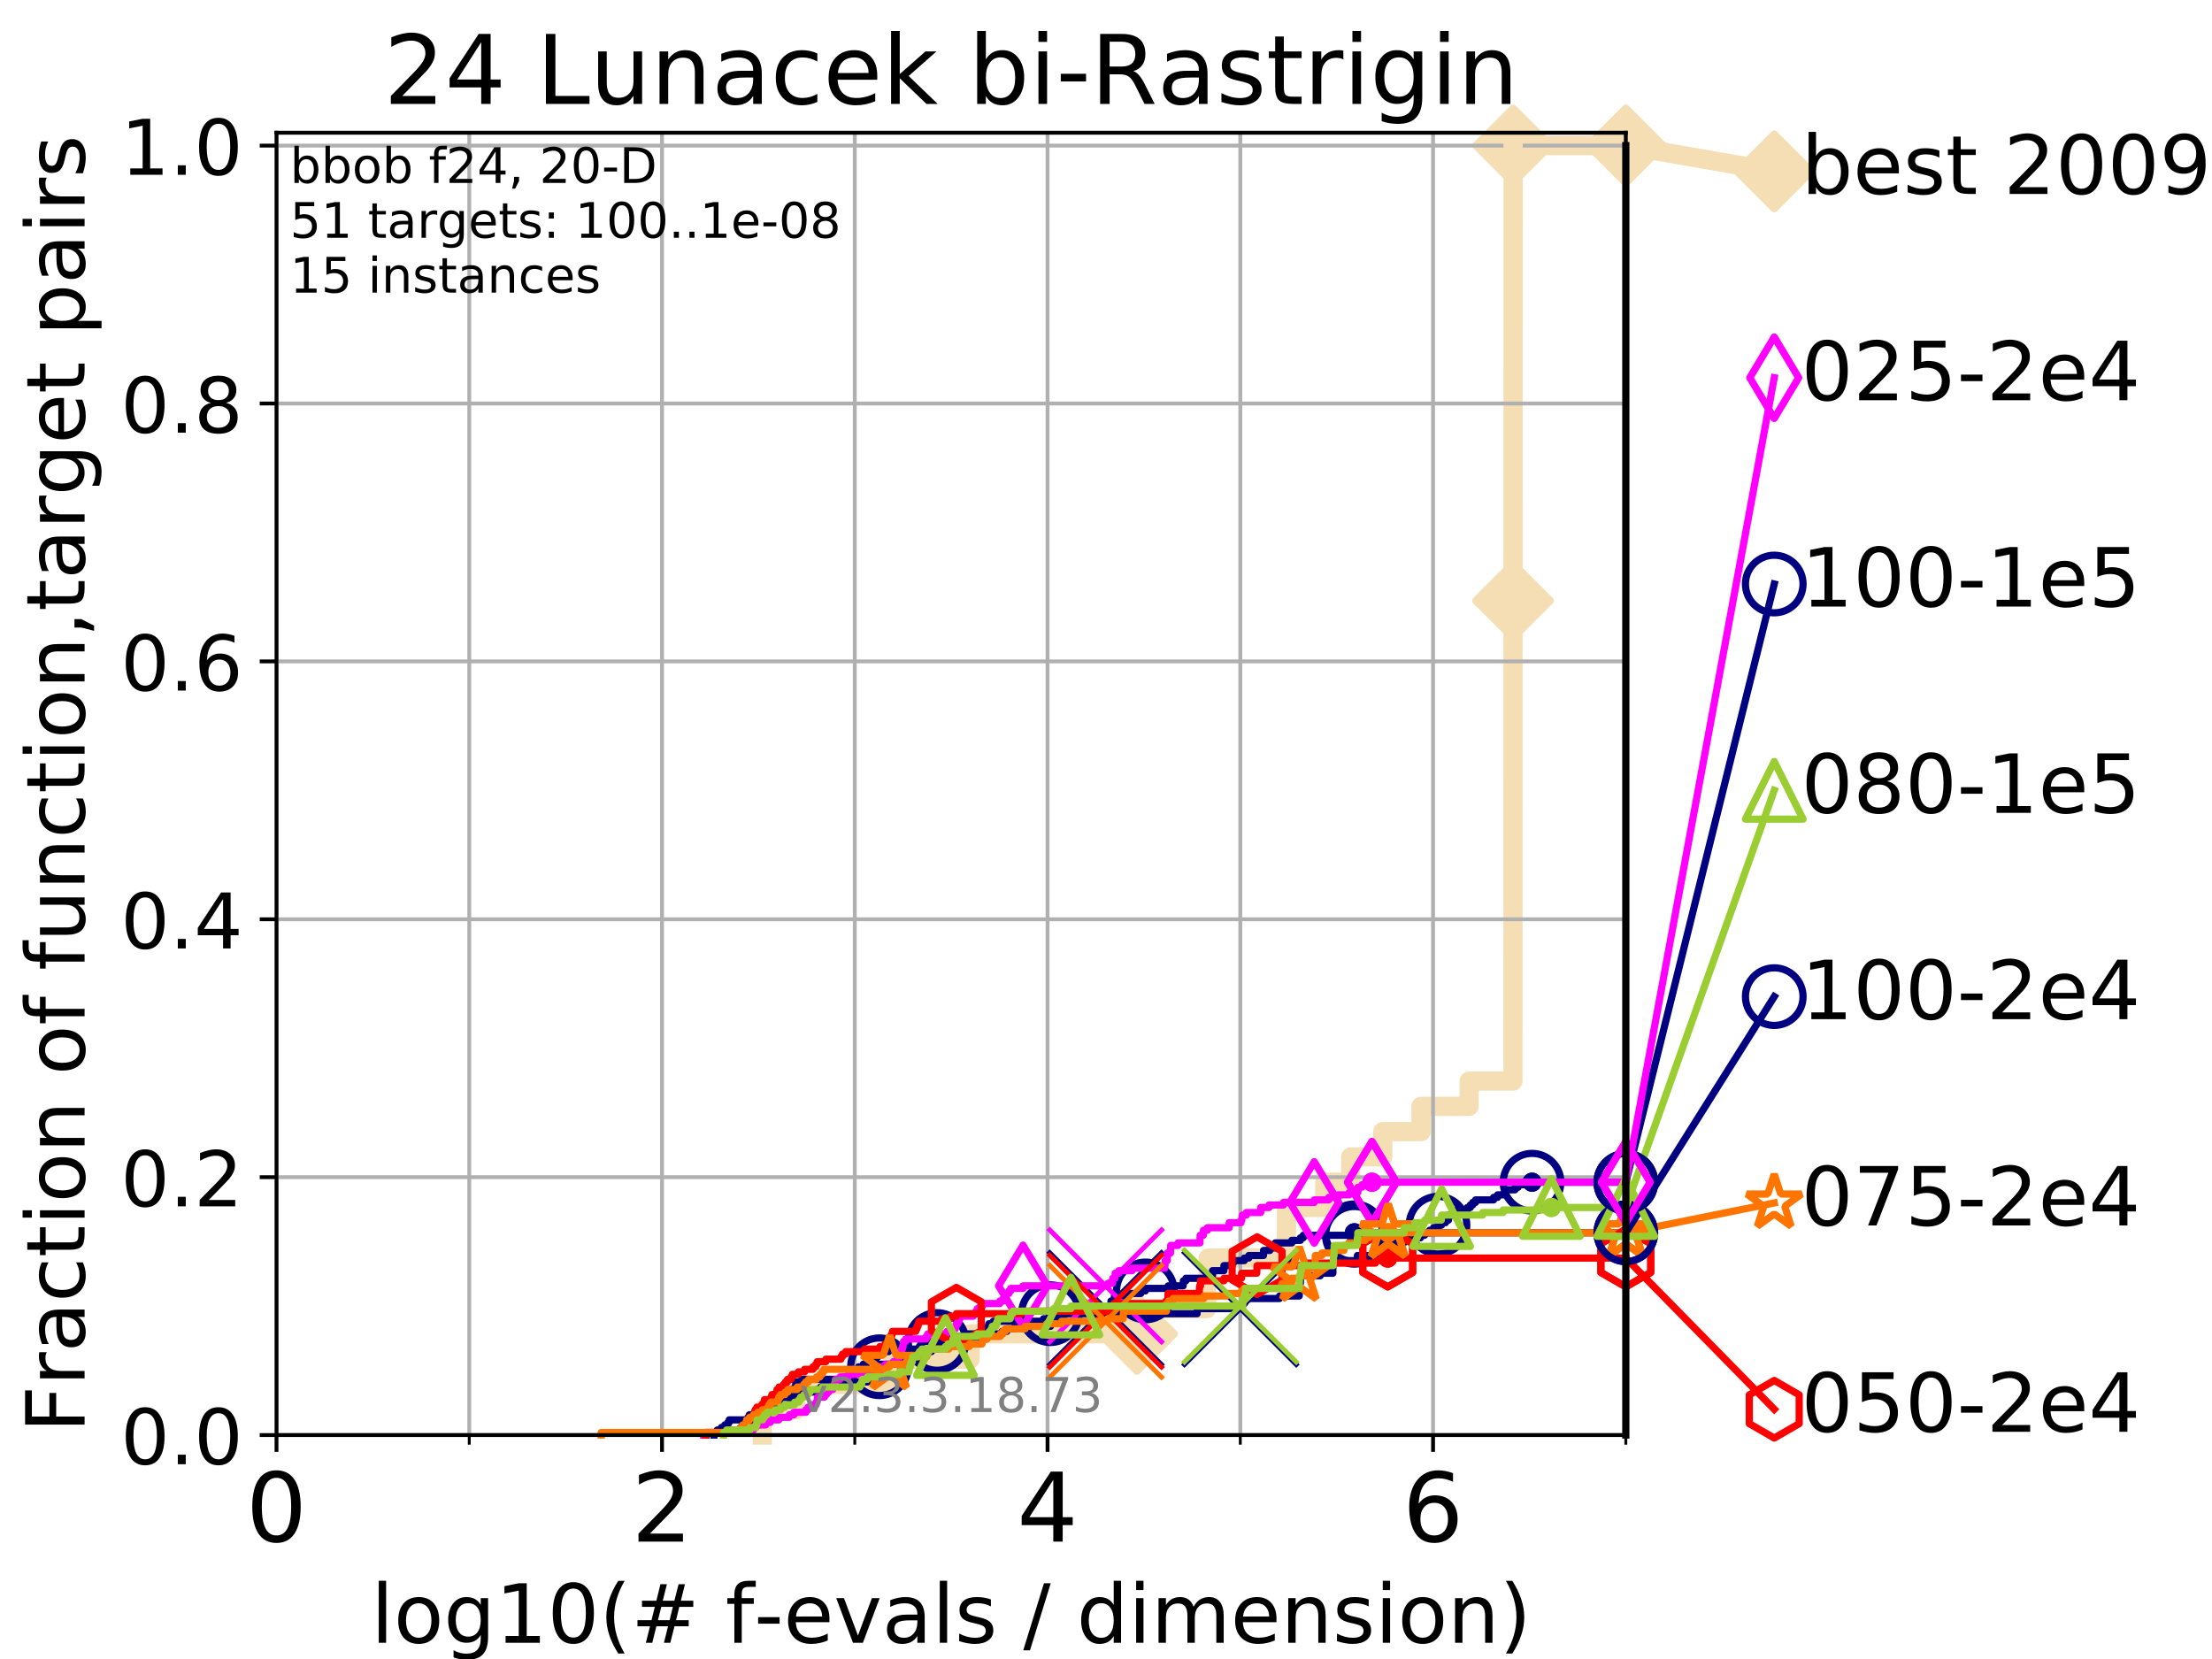 <?xml version="1.0" encoding="utf-8" standalone="no"?>
<!DOCTYPE svg PUBLIC "-//W3C//DTD SVG 1.1//EN"
  "http://www.w3.org/Graphics/SVG/1.1/DTD/svg11.dtd">
<!-- Created with matplotlib (https://matplotlib.org/) -->
<svg height="345.6pt" version="1.1" viewBox="0 0 460.8 345.6" width="460.8pt" xmlns="http://www.w3.org/2000/svg" xmlns:xlink="http://www.w3.org/1999/xlink">
 <defs>
  <style type="text/css">
*{stroke-linecap:butt;stroke-linejoin:round;}
  </style>
 </defs>
 <g id="figure_1">
  <g id="patch_1">
   <path d="M 0 345.6 
L 460.8 345.6 
L 460.8 0 
L 0 0 
z
" style="fill:#ffffff;"/>
  </g>
  <g id="axes_1">
   <g id="patch_2">
    <path d="M 57.6 298.944 
L 338.688 298.944 
L 338.688 27.648 
L 57.6 27.648 
z
" style="fill:#ffffff;"/>
   </g>
   <g id="line2d_1">
    <path d="M 158.806 298.944 
L 158.806 293.677 
L 165.777 293.677 
L 165.777 288.41 
L 186.059 288.41 
L 186.059 283.143 
L 202.102 283.143 
L 202.102 277.877 
L 236.858 277.877 
L 236.858 272.61 
L 251.356 272.61 
L 251.356 267.343 
L 251.696 267.343 
L 251.696 262.076 
L 267.939 262.076 
L 267.939 256.809 
L 268.001 256.809 
L 268.001 251.542 
L 275.98 251.542 
L 275.98 246.275 
L 281.381 246.275 
L 281.381 241.009 
L 288.058 241.009 
L 288.058 235.742 
L 296.025 235.742 
L 296.025 230.475 
L 306.044 230.475 
L 306.044 225.208 
L 315.174 225.208 
L 315.174 219.941 
L 315.175 219.941 
L 315.175 214.674 
L 315.177 214.674 
L 315.177 209.407 
L 315.178 209.407 
L 315.178 204.141 
L 315.179 204.141 
L 315.179 198.874 
L 315.18 198.874 
L 315.18 193.607 
L 315.182 193.607 
L 315.182 188.34 
L 315.183 188.34 
L 315.183 183.073 
L 315.184 183.073 
L 315.184 177.806 
L 315.185 177.806 
L 315.185 172.539 
L 315.185 172.539 
L 315.185 167.272 
L 315.187 167.272 
L 315.187 162.006 
L 315.188 162.006 
L 315.188 156.739 
L 315.189 156.739 
L 315.189 151.472 
L 315.191 151.472 
L 315.191 146.205 
L 315.192 146.205 
L 315.192 140.938 
L 315.193 140.938 
L 315.193 135.671 
L 315.193 135.671 
L 315.193 130.404 
L 315.195 130.404 
L 315.195 125.138 
L 315.196 125.138 
L 315.196 119.871 
L 315.197 119.871 
L 315.197 114.604 
L 315.199 114.604 
L 315.199 109.337 
L 315.2 109.337 
L 315.2 104.07 
L 315.201 104.07 
L 315.201 98.803 
L 315.202 98.803 
L 315.202 93.536 
L 315.203 93.536 
L 315.203 88.27 
L 315.204 88.27 
L 315.204 83.003 
L 315.205 83.003 
L 315.205 77.736 
L 315.206 77.736 
L 315.206 72.469 
L 315.208 72.469 
L 315.208 67.202 
L 315.209 67.202 
L 315.209 61.935 
L 315.21 61.935 
L 315.21 56.668 
L 315.212 56.668 
L 315.212 51.402 
L 315.212 51.402 
L 315.212 46.135 
L 315.213 46.135 
L 315.213 40.868 
L 315.214 40.868 
L 315.214 35.601 
L 315.216 35.601 
L 315.216 30.334 
L 338.688 30.334 
" style="fill:none;stroke:#f5deb3;stroke-linecap:square;stroke-width:4;"/>
   </g>
   <g id="line2d_2">
    <defs>
     <path d="M -0 7.778 
L 7.778 0 
L 0 -7.778 
L -7.778 -0 
z
" id="mc6954e9263" style="stroke:#f5deb3;stroke-linejoin:miter;stroke-width:1.5;"/>
    </defs>
    <g>
     <use style="fill:#f5deb3;stroke:#f5deb3;stroke-linejoin:miter;stroke-width:1.5;" x="236.858" xlink:href="#mc6954e9263" y="277.877"/>
     <use style="fill:#f5deb3;stroke:#f5deb3;stroke-linejoin:miter;stroke-width:1.5;" x="315.196" xlink:href="#mc6954e9263" y="125.138"/>
     <use style="fill:#f5deb3;stroke:#f5deb3;stroke-linejoin:miter;stroke-width:1.5;" x="315.216" xlink:href="#mc6954e9263" y="30.334"/>
     <use style="fill:#f5deb3;stroke:#f5deb3;stroke-linejoin:miter;stroke-width:1.5;" x="338.688" xlink:href="#mc6954e9263" y="30.334"/>
    </g>
   </g>
   <g id="line2d_3">
    <path style="fill:none;stroke:#f5deb3;stroke-linecap:square;stroke-width:4;"/>
    <g/>
   </g>
   <g id="line2d_4">
    <path d="M 338.688 30.334 
L 369.608 35.706 
" style="fill:none;stroke:#f5deb3;stroke-linecap:square;stroke-width:4;"/>
    <g>
     <use style="fill:#f5deb3;stroke:#f5deb3;stroke-linejoin:miter;stroke-width:1.5;" x="338.688" xlink:href="#mc6954e9263" y="30.334"/>
     <use style="fill:#f5deb3;stroke:#f5deb3;stroke-linejoin:miter;stroke-width:1.5;" x="369.608" xlink:href="#mc6954e9263" y="35.706"/>
    </g>
   </g>
   <g id="matplotlib.axis_1">
    <g id="xtick_1">
     <g id="line2d_5">
      <path clip-path="url(#pf954e56e65)" d="M 57.6 298.944 
L 57.6 27.648 
" style="fill:none;stroke:#b0b0b0;stroke-linecap:square;stroke-width:0.8;"/>
     </g>
     <g id="line2d_6">
      <defs>
       <path d="M 0 0 
L 0 3.5 
" id="m2e656abd54" style="stroke:#000000;stroke-width:0.8;"/>
      </defs>
      <g>
       <use style="stroke:#000000;stroke-width:0.8;" x="57.6" xlink:href="#m2e656abd54" y="298.944"/>
      </g>
     </g>
     <g id="text_1">
      <!-- 0 -->
      <defs>
       <path d="M 31.781 66.406 
Q 24.172 66.406 20.328 58.906 
Q 16.5 51.422 16.5 36.375 
Q 16.5 21.391 20.328 13.891 
Q 24.172 6.391 31.781 6.391 
Q 39.453 6.391 43.281 13.891 
Q 47.125 21.391 47.125 36.375 
Q 47.125 51.422 43.281 58.906 
Q 39.453 66.406 31.781 66.406 
z
M 31.781 74.219 
Q 44.047 74.219 50.516 64.516 
Q 56.984 54.828 56.984 36.375 
Q 56.984 17.969 50.516 8.266 
Q 44.047 -1.422 31.781 -1.422 
Q 19.531 -1.422 13.062 8.266 
Q 6.594 17.969 6.594 36.375 
Q 6.594 54.828 13.062 64.516 
Q 19.531 74.219 31.781 74.219 
z
" id="DejaVuSans-48"/>
      </defs>
      <g transform="translate(51.237 321.141)scale(0.2 -0.2)">
       <use xlink:href="#DejaVuSans-48"/>
      </g>
     </g>
    </g>
    <g id="xtick_2">
     <g id="line2d_7">
      <path clip-path="url(#pf954e56e65)" d="M 137.911 298.944 
L 137.911 27.648 
" style="fill:none;stroke:#b0b0b0;stroke-linecap:square;stroke-width:0.8;"/>
     </g>
     <g id="line2d_8">
      <g>
       <use style="stroke:#000000;stroke-width:0.8;" x="137.911" xlink:href="#m2e656abd54" y="298.944"/>
      </g>
     </g>
     <g id="text_2">
      <!-- 2 -->
      <defs>
       <path d="M 19.188 8.297 
L 53.609 8.297 
L 53.609 0 
L 7.328 0 
L 7.328 8.297 
Q 12.938 14.109 22.625 23.891 
Q 32.328 33.688 34.812 36.531 
Q 39.547 41.844 41.422 45.531 
Q 43.312 49.219 43.312 52.781 
Q 43.312 58.594 39.234 62.25 
Q 35.156 65.922 28.609 65.922 
Q 23.969 65.922 18.812 64.312 
Q 13.672 62.703 7.812 59.422 
L 7.812 69.391 
Q 13.766 71.781 18.938 73 
Q 24.125 74.219 28.422 74.219 
Q 39.75 74.219 46.484 68.547 
Q 53.219 62.891 53.219 53.422 
Q 53.219 48.922 51.531 44.891 
Q 49.859 40.875 45.406 35.406 
Q 44.188 33.984 37.641 27.219 
Q 31.109 20.453 19.188 8.297 
z
" id="DejaVuSans-50"/>
      </defs>
      <g transform="translate(131.548 321.141)scale(0.2 -0.2)">
       <use xlink:href="#DejaVuSans-50"/>
      </g>
     </g>
    </g>
    <g id="xtick_3">
     <g id="line2d_9">
      <path clip-path="url(#pf954e56e65)" d="M 218.222 298.944 
L 218.222 27.648 
" style="fill:none;stroke:#b0b0b0;stroke-linecap:square;stroke-width:0.8;"/>
     </g>
     <g id="line2d_10">
      <g>
       <use style="stroke:#000000;stroke-width:0.8;" x="218.222" xlink:href="#m2e656abd54" y="298.944"/>
      </g>
     </g>
     <g id="text_3">
      <!-- 4 -->
      <defs>
       <path d="M 37.797 64.312 
L 12.891 25.391 
L 37.797 25.391 
z
M 35.203 72.906 
L 47.609 72.906 
L 47.609 25.391 
L 58.016 25.391 
L 58.016 17.188 
L 47.609 17.188 
L 47.609 0 
L 37.797 0 
L 37.797 17.188 
L 4.891 17.188 
L 4.891 26.703 
z
" id="DejaVuSans-52"/>
      </defs>
      <g transform="translate(211.859 321.141)scale(0.2 -0.2)">
       <use xlink:href="#DejaVuSans-52"/>
      </g>
     </g>
    </g>
    <g id="xtick_4">
     <g id="line2d_11">
      <path clip-path="url(#pf954e56e65)" d="M 298.533 298.944 
L 298.533 27.648 
" style="fill:none;stroke:#b0b0b0;stroke-linecap:square;stroke-width:0.8;"/>
     </g>
     <g id="line2d_12">
      <g>
       <use style="stroke:#000000;stroke-width:0.8;" x="298.533" xlink:href="#m2e656abd54" y="298.944"/>
      </g>
     </g>
     <g id="text_4">
      <!-- 6 -->
      <defs>
       <path d="M 33.016 40.375 
Q 26.375 40.375 22.484 35.828 
Q 18.609 31.297 18.609 23.391 
Q 18.609 15.531 22.484 10.953 
Q 26.375 6.391 33.016 6.391 
Q 39.656 6.391 43.531 10.953 
Q 47.406 15.531 47.406 23.391 
Q 47.406 31.297 43.531 35.828 
Q 39.656 40.375 33.016 40.375 
z
M 52.594 71.297 
L 52.594 62.312 
Q 48.875 64.062 45.094 64.984 
Q 41.312 65.922 37.594 65.922 
Q 27.828 65.922 22.672 59.328 
Q 17.531 52.734 16.797 39.406 
Q 19.672 43.656 24.016 45.922 
Q 28.375 48.188 33.594 48.188 
Q 44.578 48.188 50.953 41.516 
Q 57.328 34.859 57.328 23.391 
Q 57.328 12.156 50.688 5.359 
Q 44.047 -1.422 33.016 -1.422 
Q 20.359 -1.422 13.672 8.266 
Q 6.984 17.969 6.984 36.375 
Q 6.984 53.656 15.188 63.938 
Q 23.391 74.219 37.203 74.219 
Q 40.922 74.219 44.703 73.484 
Q 48.484 72.75 52.594 71.297 
z
" id="DejaVuSans-54"/>
      </defs>
      <g transform="translate(292.17 321.141)scale(0.2 -0.2)">
       <use xlink:href="#DejaVuSans-54"/>
      </g>
     </g>
    </g>
    <g id="xtick_5">
     <g id="line2d_13">
      <path clip-path="url(#pf954e56e65)" d="M 97.755 298.944 
L 97.755 27.648 
" style="fill:none;stroke:#b0b0b0;stroke-linecap:square;stroke-width:0.8;"/>
     </g>
     <g id="line2d_14">
      <defs>
       <path d="M 0 0 
L 0 2 
" id="m78580f4eb9" style="stroke:#000000;stroke-width:0.6;"/>
      </defs>
      <g>
       <use style="stroke:#000000;stroke-width:0.6;" x="97.755" xlink:href="#m78580f4eb9" y="298.944"/>
      </g>
     </g>
    </g>
    <g id="xtick_6">
     <g id="line2d_15">
      <path clip-path="url(#pf954e56e65)" d="M 178.066 298.944 
L 178.066 27.648 
" style="fill:none;stroke:#b0b0b0;stroke-linecap:square;stroke-width:0.8;"/>
     </g>
     <g id="line2d_16">
      <g>
       <use style="stroke:#000000;stroke-width:0.6;" x="178.066" xlink:href="#m78580f4eb9" y="298.944"/>
      </g>
     </g>
    </g>
    <g id="xtick_7">
     <g id="line2d_17">
      <path clip-path="url(#pf954e56e65)" d="M 258.377 298.944 
L 258.377 27.648 
" style="fill:none;stroke:#b0b0b0;stroke-linecap:square;stroke-width:0.8;"/>
     </g>
     <g id="line2d_18">
      <g>
       <use style="stroke:#000000;stroke-width:0.6;" x="258.377" xlink:href="#m78580f4eb9" y="298.944"/>
      </g>
     </g>
    </g>
    <g id="xtick_8">
     <g id="line2d_19">
      <path clip-path="url(#pf954e56e65)" d="M 338.688 298.944 
L 338.688 27.648 
" style="fill:none;stroke:#b0b0b0;stroke-linecap:square;stroke-width:0.8;"/>
     </g>
     <g id="line2d_20">
      <g>
       <use style="stroke:#000000;stroke-width:0.6;" x="338.688" xlink:href="#m78580f4eb9" y="298.944"/>
      </g>
     </g>
    </g>
    <g id="text_5">
     <!-- log10(# f-evals / dimension) -->
     <defs>
      <path d="M 9.422 75.984 
L 18.406 75.984 
L 18.406 0 
L 9.422 0 
z
" id="DejaVuSans-108"/>
      <path d="M 30.609 48.391 
Q 23.391 48.391 19.188 42.75 
Q 14.984 37.109 14.984 27.297 
Q 14.984 17.484 19.156 11.844 
Q 23.344 6.203 30.609 6.203 
Q 37.797 6.203 41.984 11.859 
Q 46.188 17.531 46.188 27.297 
Q 46.188 37.016 41.984 42.703 
Q 37.797 48.391 30.609 48.391 
z
M 30.609 56 
Q 42.328 56 49.016 48.375 
Q 55.719 40.766 55.719 27.297 
Q 55.719 13.875 49.016 6.219 
Q 42.328 -1.422 30.609 -1.422 
Q 18.844 -1.422 12.172 6.219 
Q 5.516 13.875 5.516 27.297 
Q 5.516 40.766 12.172 48.375 
Q 18.844 56 30.609 56 
z
" id="DejaVuSans-111"/>
      <path d="M 45.406 27.984 
Q 45.406 37.75 41.375 43.109 
Q 37.359 48.484 30.078 48.484 
Q 22.859 48.484 18.828 43.109 
Q 14.797 37.75 14.797 27.984 
Q 14.797 18.266 18.828 12.891 
Q 22.859 7.516 30.078 7.516 
Q 37.359 7.516 41.375 12.891 
Q 45.406 18.266 45.406 27.984 
z
M 54.391 6.781 
Q 54.391 -7.172 48.188 -13.984 
Q 42 -20.797 29.203 -20.797 
Q 24.469 -20.797 20.266 -20.094 
Q 16.062 -19.391 12.109 -17.922 
L 12.109 -9.188 
Q 16.062 -11.328 19.922 -12.344 
Q 23.781 -13.375 27.781 -13.375 
Q 36.625 -13.375 41.016 -8.766 
Q 45.406 -4.156 45.406 5.172 
L 45.406 9.625 
Q 42.625 4.781 38.281 2.391 
Q 33.938 0 27.875 0 
Q 17.828 0 11.672 7.656 
Q 5.516 15.328 5.516 27.984 
Q 5.516 40.672 11.672 48.328 
Q 17.828 56 27.875 56 
Q 33.938 56 38.281 53.609 
Q 42.625 51.219 45.406 46.391 
L 45.406 54.688 
L 54.391 54.688 
z
" id="DejaVuSans-103"/>
      <path d="M 12.406 8.297 
L 28.516 8.297 
L 28.516 63.922 
L 10.984 60.406 
L 10.984 69.391 
L 28.422 72.906 
L 38.281 72.906 
L 38.281 8.297 
L 54.391 8.297 
L 54.391 0 
L 12.406 0 
z
" id="DejaVuSans-49"/>
      <path d="M 31 75.875 
Q 24.469 64.656 21.281 53.656 
Q 18.109 42.672 18.109 31.391 
Q 18.109 20.125 21.312 9.062 
Q 24.516 -2 31 -13.188 
L 23.188 -13.188 
Q 15.875 -1.703 12.234 9.375 
Q 8.594 20.453 8.594 31.391 
Q 8.594 42.281 12.203 53.312 
Q 15.828 64.359 23.188 75.875 
z
" id="DejaVuSans-40"/>
      <path d="M 51.125 44 
L 36.922 44 
L 32.812 27.688 
L 47.125 27.688 
z
M 43.797 71.781 
L 38.719 51.516 
L 52.984 51.516 
L 58.109 71.781 
L 65.922 71.781 
L 60.891 51.516 
L 76.125 51.516 
L 76.125 44 
L 58.984 44 
L 54.984 27.688 
L 70.516 27.688 
L 70.516 20.219 
L 53.078 20.219 
L 48 0 
L 40.188 0 
L 45.219 20.219 
L 30.906 20.219 
L 25.875 0 
L 18.016 0 
L 23.094 20.219 
L 7.719 20.219 
L 7.719 27.688 
L 24.906 27.688 
L 29 44 
L 13.281 44 
L 13.281 51.516 
L 30.906 51.516 
L 35.891 71.781 
z
" id="DejaVuSans-35"/>
      <path id="DejaVuSans-32"/>
      <path d="M 37.109 75.984 
L 37.109 68.5 
L 28.516 68.5 
Q 23.688 68.5 21.797 66.547 
Q 19.922 64.594 19.922 59.516 
L 19.922 54.688 
L 34.719 54.688 
L 34.719 47.703 
L 19.922 47.703 
L 19.922 0 
L 10.891 0 
L 10.891 47.703 
L 2.297 47.703 
L 2.297 54.688 
L 10.891 54.688 
L 10.891 58.5 
Q 10.891 67.625 15.141 71.797 
Q 19.391 75.984 28.609 75.984 
z
" id="DejaVuSans-102"/>
      <path d="M 4.891 31.391 
L 31.203 31.391 
L 31.203 23.391 
L 4.891 23.391 
z
" id="DejaVuSans-45"/>
      <path d="M 56.203 29.594 
L 56.203 25.203 
L 14.891 25.203 
Q 15.484 15.922 20.484 11.062 
Q 25.484 6.203 34.422 6.203 
Q 39.594 6.203 44.453 7.469 
Q 49.312 8.734 54.109 11.281 
L 54.109 2.781 
Q 49.266 0.734 44.188 -0.344 
Q 39.109 -1.422 33.891 -1.422 
Q 20.797 -1.422 13.156 6.188 
Q 5.516 13.812 5.516 26.812 
Q 5.516 40.234 12.766 48.109 
Q 20.016 56 32.328 56 
Q 43.359 56 49.781 48.891 
Q 56.203 41.797 56.203 29.594 
z
M 47.219 32.234 
Q 47.125 39.594 43.094 43.984 
Q 39.062 48.391 32.422 48.391 
Q 24.906 48.391 20.391 44.141 
Q 15.875 39.891 15.188 32.172 
z
" id="DejaVuSans-101"/>
      <path d="M 2.984 54.688 
L 12.5 54.688 
L 29.594 8.797 
L 46.688 54.688 
L 56.203 54.688 
L 35.688 0 
L 23.484 0 
z
" id="DejaVuSans-118"/>
      <path d="M 34.281 27.484 
Q 23.391 27.484 19.188 25 
Q 14.984 22.516 14.984 16.5 
Q 14.984 11.719 18.141 8.906 
Q 21.297 6.109 26.703 6.109 
Q 34.188 6.109 38.703 11.406 
Q 43.219 16.703 43.219 25.484 
L 43.219 27.484 
z
M 52.203 31.203 
L 52.203 0 
L 43.219 0 
L 43.219 8.297 
Q 40.141 3.328 35.547 0.953 
Q 30.953 -1.422 24.312 -1.422 
Q 15.922 -1.422 10.953 3.297 
Q 6 8.016 6 15.922 
Q 6 25.141 12.172 29.828 
Q 18.359 34.516 30.609 34.516 
L 43.219 34.516 
L 43.219 35.406 
Q 43.219 41.609 39.141 45 
Q 35.062 48.391 27.688 48.391 
Q 23 48.391 18.547 47.266 
Q 14.109 46.141 10.016 43.891 
L 10.016 52.203 
Q 14.938 54.109 19.578 55.047 
Q 24.219 56 28.609 56 
Q 40.484 56 46.344 49.844 
Q 52.203 43.703 52.203 31.203 
z
" id="DejaVuSans-97"/>
      <path d="M 44.281 53.078 
L 44.281 44.578 
Q 40.484 46.531 36.375 47.5 
Q 32.281 48.484 27.875 48.484 
Q 21.188 48.484 17.844 46.438 
Q 14.5 44.391 14.5 40.281 
Q 14.5 37.156 16.891 35.375 
Q 19.281 33.594 26.516 31.984 
L 29.594 31.297 
Q 39.156 29.25 43.188 25.516 
Q 47.219 21.781 47.219 15.094 
Q 47.219 7.469 41.188 3.016 
Q 35.156 -1.422 24.609 -1.422 
Q 20.219 -1.422 15.453 -0.562 
Q 10.688 0.297 5.422 2 
L 5.422 11.281 
Q 10.406 8.688 15.234 7.391 
Q 20.062 6.109 24.812 6.109 
Q 31.156 6.109 34.562 8.281 
Q 37.984 10.453 37.984 14.406 
Q 37.984 18.062 35.516 20.016 
Q 33.062 21.969 24.703 23.781 
L 21.578 24.516 
Q 13.234 26.266 9.516 29.906 
Q 5.812 33.547 5.812 39.891 
Q 5.812 47.609 11.281 51.797 
Q 16.75 56 26.812 56 
Q 31.781 56 36.172 55.266 
Q 40.578 54.547 44.281 53.078 
z
" id="DejaVuSans-115"/>
      <path d="M 25.391 72.906 
L 33.688 72.906 
L 8.297 -9.281 
L 0 -9.281 
z
" id="DejaVuSans-47"/>
      <path d="M 45.406 46.391 
L 45.406 75.984 
L 54.391 75.984 
L 54.391 0 
L 45.406 0 
L 45.406 8.203 
Q 42.578 3.328 38.25 0.953 
Q 33.938 -1.422 27.875 -1.422 
Q 17.969 -1.422 11.734 6.484 
Q 5.516 14.406 5.516 27.297 
Q 5.516 40.188 11.734 48.094 
Q 17.969 56 27.875 56 
Q 33.938 56 38.25 53.625 
Q 42.578 51.266 45.406 46.391 
z
M 14.797 27.297 
Q 14.797 17.391 18.875 11.75 
Q 22.953 6.109 30.078 6.109 
Q 37.203 6.109 41.297 11.75 
Q 45.406 17.391 45.406 27.297 
Q 45.406 37.203 41.297 42.844 
Q 37.203 48.484 30.078 48.484 
Q 22.953 48.484 18.875 42.844 
Q 14.797 37.203 14.797 27.297 
z
" id="DejaVuSans-100"/>
      <path d="M 9.422 54.688 
L 18.406 54.688 
L 18.406 0 
L 9.422 0 
z
M 9.422 75.984 
L 18.406 75.984 
L 18.406 64.594 
L 9.422 64.594 
z
" id="DejaVuSans-105"/>
      <path d="M 52 44.188 
Q 55.375 50.25 60.062 53.125 
Q 64.75 56 71.094 56 
Q 79.641 56 84.281 50.016 
Q 88.922 44.047 88.922 33.016 
L 88.922 0 
L 79.891 0 
L 79.891 32.719 
Q 79.891 40.578 77.094 44.375 
Q 74.312 48.188 68.609 48.188 
Q 61.625 48.188 57.562 43.547 
Q 53.516 38.922 53.516 30.906 
L 53.516 0 
L 44.484 0 
L 44.484 32.719 
Q 44.484 40.625 41.703 44.406 
Q 38.922 48.188 33.109 48.188 
Q 26.219 48.188 22.156 43.531 
Q 18.109 38.875 18.109 30.906 
L 18.109 0 
L 9.078 0 
L 9.078 54.688 
L 18.109 54.688 
L 18.109 46.188 
Q 21.188 51.219 25.484 53.609 
Q 29.781 56 35.688 56 
Q 41.656 56 45.828 52.969 
Q 50 49.953 52 44.188 
z
" id="DejaVuSans-109"/>
      <path d="M 54.891 33.016 
L 54.891 0 
L 45.906 0 
L 45.906 32.719 
Q 45.906 40.484 42.875 44.328 
Q 39.844 48.188 33.797 48.188 
Q 26.516 48.188 22.312 43.547 
Q 18.109 38.922 18.109 30.906 
L 18.109 0 
L 9.078 0 
L 9.078 54.688 
L 18.109 54.688 
L 18.109 46.188 
Q 21.344 51.125 25.703 53.562 
Q 30.078 56 35.797 56 
Q 45.219 56 50.047 50.172 
Q 54.891 44.344 54.891 33.016 
z
" id="DejaVuSans-110"/>
      <path d="M 8.016 75.875 
L 15.828 75.875 
Q 23.141 64.359 26.781 53.312 
Q 30.422 42.281 30.422 31.391 
Q 30.422 20.453 26.781 9.375 
Q 23.141 -1.703 15.828 -13.188 
L 8.016 -13.188 
Q 14.5 -2 17.703 9.062 
Q 20.906 20.125 20.906 31.391 
Q 20.906 42.672 17.703 53.656 
Q 14.5 64.656 8.016 75.875 
z
" id="DejaVuSans-41"/>
     </defs>
     <g transform="translate(77.303 342.218)scale(0.17 -0.17)">
      <use xlink:href="#DejaVuSans-108"/>
      <use x="27.783" xlink:href="#DejaVuSans-111"/>
      <use x="88.965" xlink:href="#DejaVuSans-103"/>
      <use x="152.441" xlink:href="#DejaVuSans-49"/>
      <use x="216.064" xlink:href="#DejaVuSans-48"/>
      <use x="279.688" xlink:href="#DejaVuSans-40"/>
      <use x="318.701" xlink:href="#DejaVuSans-35"/>
      <use x="402.49" xlink:href="#DejaVuSans-32"/>
      <use x="434.277" xlink:href="#DejaVuSans-102"/>
      <use x="469.404" xlink:href="#DejaVuSans-45"/>
      <use x="505.488" xlink:href="#DejaVuSans-101"/>
      <use x="567.012" xlink:href="#DejaVuSans-118"/>
      <use x="626.191" xlink:href="#DejaVuSans-97"/>
      <use x="687.471" xlink:href="#DejaVuSans-108"/>
      <use x="715.254" xlink:href="#DejaVuSans-115"/>
      <use x="767.354" xlink:href="#DejaVuSans-32"/>
      <use x="799.141" xlink:href="#DejaVuSans-47"/>
      <use x="832.832" xlink:href="#DejaVuSans-32"/>
      <use x="864.619" xlink:href="#DejaVuSans-100"/>
      <use x="928.096" xlink:href="#DejaVuSans-105"/>
      <use x="955.879" xlink:href="#DejaVuSans-109"/>
      <use x="1053.291" xlink:href="#DejaVuSans-101"/>
      <use x="1114.814" xlink:href="#DejaVuSans-110"/>
      <use x="1178.193" xlink:href="#DejaVuSans-115"/>
      <use x="1230.293" xlink:href="#DejaVuSans-105"/>
      <use x="1258.076" xlink:href="#DejaVuSans-111"/>
      <use x="1319.258" xlink:href="#DejaVuSans-110"/>
      <use x="1382.637" xlink:href="#DejaVuSans-41"/>
     </g>
    </g>
   </g>
   <g id="matplotlib.axis_2">
    <g id="ytick_1">
     <g id="line2d_21">
      <path clip-path="url(#pf954e56e65)" d="M 57.6 298.944 
L 338.688 298.944 
" style="fill:none;stroke:#b0b0b0;stroke-linecap:square;stroke-width:0.8;"/>
     </g>
     <g id="line2d_22">
      <defs>
       <path d="M 0 0 
L -3.5 0 
" id="mf71cad39a4" style="stroke:#000000;stroke-width:0.8;"/>
      </defs>
      <g>
       <use style="stroke:#000000;stroke-width:0.8;" x="57.6" xlink:href="#mf71cad39a4" y="298.944"/>
      </g>
     </g>
     <g id="text_6">
      <!-- 0.0 -->
      <defs>
       <path d="M 10.688 12.406 
L 21 12.406 
L 21 0 
L 10.688 0 
z
" id="DejaVuSans-46"/>
      </defs>
      <g transform="translate(25.155 305.023)scale(0.16 -0.16)">
       <use xlink:href="#DejaVuSans-48"/>
       <use x="63.623" xlink:href="#DejaVuSans-46"/>
       <use x="95.41" xlink:href="#DejaVuSans-48"/>
      </g>
     </g>
    </g>
    <g id="ytick_2">
     <g id="line2d_23">
      <path clip-path="url(#pf954e56e65)" d="M 57.6 245.222 
L 338.688 245.222 
" style="fill:none;stroke:#b0b0b0;stroke-linecap:square;stroke-width:0.8;"/>
     </g>
     <g id="line2d_24">
      <g>
       <use style="stroke:#000000;stroke-width:0.8;" x="57.6" xlink:href="#mf71cad39a4" y="245.222"/>
      </g>
     </g>
     <g id="text_7">
      <!-- 0.2 -->
      <g transform="translate(25.155 251.301)scale(0.16 -0.16)">
       <use xlink:href="#DejaVuSans-48"/>
       <use x="63.623" xlink:href="#DejaVuSans-46"/>
       <use x="95.41" xlink:href="#DejaVuSans-50"/>
      </g>
     </g>
    </g>
    <g id="ytick_3">
     <g id="line2d_25">
      <path clip-path="url(#pf954e56e65)" d="M 57.6 191.5 
L 338.688 191.5 
" style="fill:none;stroke:#b0b0b0;stroke-linecap:square;stroke-width:0.8;"/>
     </g>
     <g id="line2d_26">
      <g>
       <use style="stroke:#000000;stroke-width:0.8;" x="57.6" xlink:href="#mf71cad39a4" y="191.5"/>
      </g>
     </g>
     <g id="text_8">
      <!-- 0.4 -->
      <g transform="translate(25.155 197.579)scale(0.16 -0.16)">
       <use xlink:href="#DejaVuSans-48"/>
       <use x="63.623" xlink:href="#DejaVuSans-46"/>
       <use x="95.41" xlink:href="#DejaVuSans-52"/>
      </g>
     </g>
    </g>
    <g id="ytick_4">
     <g id="line2d_27">
      <path clip-path="url(#pf954e56e65)" d="M 57.6 137.778 
L 338.688 137.778 
" style="fill:none;stroke:#b0b0b0;stroke-linecap:square;stroke-width:0.8;"/>
     </g>
     <g id="line2d_28">
      <g>
       <use style="stroke:#000000;stroke-width:0.8;" x="57.6" xlink:href="#mf71cad39a4" y="137.778"/>
      </g>
     </g>
     <g id="text_9">
      <!-- 0.6 -->
      <g transform="translate(25.155 143.857)scale(0.16 -0.16)">
       <use xlink:href="#DejaVuSans-48"/>
       <use x="63.623" xlink:href="#DejaVuSans-46"/>
       <use x="95.41" xlink:href="#DejaVuSans-54"/>
      </g>
     </g>
    </g>
    <g id="ytick_5">
     <g id="line2d_29">
      <path clip-path="url(#pf954e56e65)" d="M 57.6 84.056 
L 338.688 84.056 
" style="fill:none;stroke:#b0b0b0;stroke-linecap:square;stroke-width:0.8;"/>
     </g>
     <g id="line2d_30">
      <g>
       <use style="stroke:#000000;stroke-width:0.8;" x="57.6" xlink:href="#mf71cad39a4" y="84.056"/>
      </g>
     </g>
     <g id="text_10">
      <!-- 0.8 -->
      <defs>
       <path d="M 31.781 34.625 
Q 24.75 34.625 20.719 30.859 
Q 16.703 27.094 16.703 20.516 
Q 16.703 13.922 20.719 10.156 
Q 24.75 6.391 31.781 6.391 
Q 38.812 6.391 42.859 10.172 
Q 46.922 13.969 46.922 20.516 
Q 46.922 27.094 42.891 30.859 
Q 38.875 34.625 31.781 34.625 
z
M 21.922 38.812 
Q 15.578 40.375 12.031 44.719 
Q 8.5 49.078 8.5 55.328 
Q 8.5 64.062 14.719 69.141 
Q 20.953 74.219 31.781 74.219 
Q 42.672 74.219 48.875 69.141 
Q 55.078 64.062 55.078 55.328 
Q 55.078 49.078 51.531 44.719 
Q 48 40.375 41.703 38.812 
Q 48.828 37.156 52.797 32.312 
Q 56.781 27.484 56.781 20.516 
Q 56.781 9.906 50.312 4.234 
Q 43.844 -1.422 31.781 -1.422 
Q 19.734 -1.422 13.25 4.234 
Q 6.781 9.906 6.781 20.516 
Q 6.781 27.484 10.781 32.312 
Q 14.797 37.156 21.922 38.812 
z
M 18.312 54.391 
Q 18.312 48.734 21.844 45.562 
Q 25.391 42.391 31.781 42.391 
Q 38.141 42.391 41.719 45.562 
Q 45.312 48.734 45.312 54.391 
Q 45.312 60.062 41.719 63.234 
Q 38.141 66.406 31.781 66.406 
Q 25.391 66.406 21.844 63.234 
Q 18.312 60.062 18.312 54.391 
z
" id="DejaVuSans-56"/>
      </defs>
      <g transform="translate(25.155 90.135)scale(0.16 -0.16)">
       <use xlink:href="#DejaVuSans-48"/>
       <use x="63.623" xlink:href="#DejaVuSans-46"/>
       <use x="95.41" xlink:href="#DejaVuSans-56"/>
      </g>
     </g>
    </g>
    <g id="ytick_6">
     <g id="line2d_31">
      <path clip-path="url(#pf954e56e65)" d="M 57.6 30.334 
L 338.688 30.334 
" style="fill:none;stroke:#b0b0b0;stroke-linecap:square;stroke-width:0.8;"/>
     </g>
     <g id="line2d_32">
      <g>
       <use style="stroke:#000000;stroke-width:0.8;" x="57.6" xlink:href="#mf71cad39a4" y="30.334"/>
      </g>
     </g>
     <g id="text_11">
      <!-- 1.0 -->
      <g transform="translate(25.155 36.413)scale(0.16 -0.16)">
       <use xlink:href="#DejaVuSans-49"/>
       <use x="63.623" xlink:href="#DejaVuSans-46"/>
       <use x="95.41" xlink:href="#DejaVuSans-48"/>
      </g>
     </g>
    </g>
    <g id="text_12">
     <!-- Fraction of function,target pairs -->
     <defs>
      <path d="M 9.812 72.906 
L 51.703 72.906 
L 51.703 64.594 
L 19.672 64.594 
L 19.672 43.109 
L 48.578 43.109 
L 48.578 34.812 
L 19.672 34.812 
L 19.672 0 
L 9.812 0 
z
" id="DejaVuSans-70"/>
      <path d="M 41.109 46.297 
Q 39.594 47.172 37.812 47.578 
Q 36.031 48 33.891 48 
Q 26.266 48 22.188 43.047 
Q 18.109 38.094 18.109 28.812 
L 18.109 0 
L 9.078 0 
L 9.078 54.688 
L 18.109 54.688 
L 18.109 46.188 
Q 20.953 51.172 25.484 53.578 
Q 30.031 56 36.531 56 
Q 37.453 56 38.578 55.875 
Q 39.703 55.766 41.062 55.516 
z
" id="DejaVuSans-114"/>
      <path d="M 48.781 52.594 
L 48.781 44.188 
Q 44.969 46.297 41.141 47.344 
Q 37.312 48.391 33.406 48.391 
Q 24.656 48.391 19.812 42.844 
Q 14.984 37.312 14.984 27.297 
Q 14.984 17.281 19.812 11.734 
Q 24.656 6.203 33.406 6.203 
Q 37.312 6.203 41.141 7.25 
Q 44.969 8.297 48.781 10.406 
L 48.781 2.094 
Q 45.016 0.344 40.984 -0.531 
Q 36.969 -1.422 32.422 -1.422 
Q 20.062 -1.422 12.781 6.344 
Q 5.516 14.109 5.516 27.297 
Q 5.516 40.672 12.859 48.328 
Q 20.219 56 33.016 56 
Q 37.156 56 41.109 55.141 
Q 45.062 54.297 48.781 52.594 
z
" id="DejaVuSans-99"/>
      <path d="M 18.312 70.219 
L 18.312 54.688 
L 36.812 54.688 
L 36.812 47.703 
L 18.312 47.703 
L 18.312 18.016 
Q 18.312 11.328 20.141 9.422 
Q 21.969 7.516 27.594 7.516 
L 36.812 7.516 
L 36.812 0 
L 27.594 0 
Q 17.188 0 13.234 3.875 
Q 9.281 7.766 9.281 18.016 
L 9.281 47.703 
L 2.688 47.703 
L 2.688 54.688 
L 9.281 54.688 
L 9.281 70.219 
z
" id="DejaVuSans-116"/>
      <path d="M 8.5 21.578 
L 8.5 54.688 
L 17.484 54.688 
L 17.484 21.922 
Q 17.484 14.156 20.5 10.266 
Q 23.531 6.391 29.594 6.391 
Q 36.859 6.391 41.078 11.031 
Q 45.312 15.672 45.312 23.688 
L 45.312 54.688 
L 54.297 54.688 
L 54.297 0 
L 45.312 0 
L 45.312 8.406 
Q 42.047 3.422 37.719 1 
Q 33.406 -1.422 27.688 -1.422 
Q 18.266 -1.422 13.375 4.438 
Q 8.5 10.297 8.5 21.578 
z
M 31.109 56 
z
" id="DejaVuSans-117"/>
      <path d="M 11.719 12.406 
L 22.016 12.406 
L 22.016 4 
L 14.016 -11.625 
L 7.719 -11.625 
L 11.719 4 
z
" id="DejaVuSans-44"/>
      <path d="M 18.109 8.203 
L 18.109 -20.797 
L 9.078 -20.797 
L 9.078 54.688 
L 18.109 54.688 
L 18.109 46.391 
Q 20.953 51.266 25.266 53.625 
Q 29.594 56 35.594 56 
Q 45.562 56 51.781 48.094 
Q 58.016 40.188 58.016 27.297 
Q 58.016 14.406 51.781 6.484 
Q 45.562 -1.422 35.594 -1.422 
Q 29.594 -1.422 25.266 0.953 
Q 20.953 3.328 18.109 8.203 
z
M 48.688 27.297 
Q 48.688 37.203 44.609 42.844 
Q 40.531 48.484 33.406 48.484 
Q 26.266 48.484 22.188 42.844 
Q 18.109 37.203 18.109 27.297 
Q 18.109 17.391 22.188 11.75 
Q 26.266 6.109 33.406 6.109 
Q 40.531 6.109 44.609 11.75 
Q 48.688 17.391 48.688 27.297 
z
" id="DejaVuSans-112"/>
     </defs>
     <g transform="translate(17.62 298.435)rotate(-90)scale(0.17 -0.17)">
      <use xlink:href="#DejaVuSans-70"/>
      <use x="57.41" xlink:href="#DejaVuSans-114"/>
      <use x="98.523" xlink:href="#DejaVuSans-97"/>
      <use x="159.803" xlink:href="#DejaVuSans-99"/>
      <use x="214.783" xlink:href="#DejaVuSans-116"/>
      <use x="253.992" xlink:href="#DejaVuSans-105"/>
      <use x="281.775" xlink:href="#DejaVuSans-111"/>
      <use x="342.957" xlink:href="#DejaVuSans-110"/>
      <use x="406.336" xlink:href="#DejaVuSans-32"/>
      <use x="438.123" xlink:href="#DejaVuSans-111"/>
      <use x="499.305" xlink:href="#DejaVuSans-102"/>
      <use x="534.51" xlink:href="#DejaVuSans-32"/>
      <use x="566.297" xlink:href="#DejaVuSans-102"/>
      <use x="601.502" xlink:href="#DejaVuSans-117"/>
      <use x="664.881" xlink:href="#DejaVuSans-110"/>
      <use x="728.26" xlink:href="#DejaVuSans-99"/>
      <use x="783.24" xlink:href="#DejaVuSans-116"/>
      <use x="822.449" xlink:href="#DejaVuSans-105"/>
      <use x="850.232" xlink:href="#DejaVuSans-111"/>
      <use x="911.414" xlink:href="#DejaVuSans-110"/>
      <use x="974.793" xlink:href="#DejaVuSans-44"/>
      <use x="1006.58" xlink:href="#DejaVuSans-116"/>
      <use x="1045.789" xlink:href="#DejaVuSans-97"/>
      <use x="1107.068" xlink:href="#DejaVuSans-114"/>
      <use x="1148.166" xlink:href="#DejaVuSans-103"/>
      <use x="1211.643" xlink:href="#DejaVuSans-101"/>
      <use x="1273.166" xlink:href="#DejaVuSans-116"/>
      <use x="1312.375" xlink:href="#DejaVuSans-32"/>
      <use x="1344.162" xlink:href="#DejaVuSans-112"/>
      <use x="1407.639" xlink:href="#DejaVuSans-97"/>
      <use x="1468.918" xlink:href="#DejaVuSans-105"/>
      <use x="1496.701" xlink:href="#DejaVuSans-114"/>
      <use x="1537.814" xlink:href="#DejaVuSans-115"/>
     </g>
    </g>
   </g>
   <g id="line2d_33">
    <defs>
     <path d="M 0 1.5 
C 0.398 1.5 0.779 1.342 1.061 1.061 
C 1.342 0.779 1.5 0.398 1.5 0 
C 1.5 -0.398 1.342 -0.779 1.061 -1.061 
C 0.779 -1.342 0.398 -1.5 0 -1.5 
C -0.398 -1.5 -0.779 -1.342 -1.061 -1.061 
C -1.342 -0.779 -1.5 -0.398 -1.5 0 
C -1.5 0.398 -1.342 0.779 -1.061 1.061 
C -0.779 1.342 -0.398 1.5 0 1.5 
z
" id="m63587540d7" style="stroke:#f5deb3;"/>
    </defs>
    <g>
     <use style="fill:#f5deb3;stroke:#f5deb3;" x="315.216" xlink:href="#m63587540d7" y="30.334"/>
     <use style="fill:#f5deb3;stroke:#f5deb3;" x="315.216" xlink:href="#m63587540d7" y="30.334"/>
    </g>
   </g>
   <g id="line2d_34">
    <defs>
     <path d="M 0 1.5 
C 0.398 1.5 0.779 1.342 1.061 1.061 
C 1.342 0.779 1.5 0.398 1.5 0 
C 1.5 -0.398 1.342 -0.779 1.061 -1.061 
C 0.779 -1.342 0.398 -1.5 0 -1.5 
C -0.398 -1.5 -0.779 -1.342 -1.061 -1.061 
C -1.342 -0.779 -1.5 -0.398 -1.5 0 
C -1.5 0.398 -1.342 0.779 -1.061 1.061 
C -0.779 1.342 -0.398 1.5 0 1.5 
z
" id="ma5db554403" style="stroke:#000080;"/>
    </defs>
    <g>
     <use style="fill:#000080;stroke:#000080;" x="282.142" xlink:href="#ma5db554403" y="256.809"/>
     <use style="fill:#000080;stroke:#000080;" x="282.142" xlink:href="#ma5db554403" y="256.809"/>
    </g>
   </g>
   <g id="line2d_35">
    <path d="M 147.046 298.944 
L 147.046 298.417 
L 153.142 298.417 
L 153.142 297.891 
L 154.263 297.891 
L 154.263 297.364 
L 155.454 297.364 
L 155.454 296.837 
L 158.133 296.837 
L 158.133 296.311 
L 158.864 296.311 
L 158.864 295.784 
L 159.217 295.784 
L 159.217 295.257 
L 159.721 295.257 
L 159.721 294.731 
L 159.942 294.731 
L 159.942 294.204 
L 160.257 294.204 
L 160.257 293.677 
L 160.375 293.677 
L 160.375 293.15 
L 161.368 293.15 
L 161.413 292.097 
L 162.362 292.097 
L 162.396 291.044 
L 163.798 291.044 
L 163.798 290.517 
L 164.381 290.517 
L 164.381 289.99 
L 164.784 289.99 
L 164.784 289.464 
L 165.562 289.464 
L 165.562 288.937 
L 165.702 288.937 
L 165.81 287.884 
L 167.027 287.884 
L 167.027 287.357 
L 176.028 287.357 
L 176.028 286.83 
L 177.385 286.83 
L 177.385 286.304 
L 178.138 286.304 
L 178.138 285.777 
L 178.388 285.777 
L 178.388 285.25 
L 178.886 285.25 
L 178.886 284.723 
L 179.827 284.723 
L 179.827 284.197 
L 180.536 284.197 
L 180.587 283.143 
L 182.497 283.143 
L 182.497 282.617 
L 182.954 282.617 
L 182.954 282.09 
L 183.293 282.09 
L 183.293 281.563 
L 185.115 281.563 
L 185.115 281.037 
L 191.496 281.037 
L 191.496 280.51 
L 191.791 280.51 
L 191.791 279.983 
L 192.012 279.983 
L 192.012 279.457 
L 195.208 279.457 
L 195.208 278.93 
L 205.533 278.93 
L 205.533 278.403 
L 205.738 278.403 
L 205.738 277.877 
L 208.764 277.877 
L 208.764 277.35 
L 209.736 277.35 
L 209.736 276.823 
L 211.434 276.823 
L 211.434 276.296 
L 218.847 276.296 
L 218.847 275.77 
L 219.093 275.77 
L 219.153 274.716 
L 220.98 274.716 
L 220.98 274.19 
L 221.636 274.19 
L 221.636 273.663 
L 222.135 273.663 
L 222.135 273.136 
L 228.859 273.136 
L 228.859 272.61 
L 231.214 272.61 
L 231.214 272.083 
L 231.433 272.083 
L 231.436 271.03 
L 232.13 271.03 
L 232.154 269.976 
L 234.125 269.976 
L 234.125 269.45 
L 237.647 269.45 
L 237.647 268.923 
L 238.599 268.923 
L 238.599 268.396 
L 243.352 268.396 
L 243.352 267.87 
L 246.472 267.87 
L 246.521 266.816 
L 247.032 266.816 
L 247.032 266.289 
L 252.29 266.289 
L 252.29 265.763 
L 252.583 265.763 
L 252.586 264.709 
L 254.962 264.709 
L 254.963 263.656 
L 256.653 263.656 
L 256.653 263.129 
L 256.923 263.129 
L 256.923 262.603 
L 259.217 262.603 
L 259.217 262.076 
L 260.152 262.076 
L 260.152 261.549 
L 263.206 261.549 
L 263.222 260.496 
L 264.529 260.496 
L 264.529 259.969 
L 265.519 259.969 
L 265.519 259.443 
L 265.668 259.443 
L 265.668 258.916 
L 269.106 258.916 
L 269.106 258.389 
L 270.895 258.389 
L 270.895 257.862 
L 271.488 257.862 
L 271.488 257.336 
L 282.142 257.336 
L 282.142 256.809 
L 338.688 256.809 
L 338.688 256.809 
" style="fill:none;stroke:#000080;stroke-linecap:square;stroke-width:1.5;"/>
   </g>
   <g id="line2d_36">
    <defs>
     <path d="M 0 6 
C 1.591 6 3.117 5.368 4.243 4.243 
C 5.368 3.117 6 1.591 6 0 
C 6 -1.591 5.368 -3.117 4.243 -4.243 
C 3.117 -5.368 1.591 -6 0 -6 
C -1.591 -6 -3.117 -5.368 -4.243 -4.243 
C -5.368 -3.117 -6 -1.591 -6 0 
C -6 1.591 -5.368 3.117 -4.243 4.243 
C -3.117 5.368 -1.591 6 0 6 
z
" id="m9b09b4f9a5" style="stroke:#000080;stroke-width:1.5;"/>
    </defs>
    <g>
     <use style="fill-opacity:0;stroke:#000080;stroke-width:1.5;" x="195.208" xlink:href="#m9b09b4f9a5" y="279.457"/>
     <use style="fill-opacity:0;stroke:#000080;stroke-width:1.5;" x="238.599" xlink:href="#m9b09b4f9a5" y="268.923"/>
     <use style="fill-opacity:0;stroke:#000080;stroke-width:1.5;" x="282.142" xlink:href="#m9b09b4f9a5" y="257.336"/>
     <use style="fill-opacity:0;stroke:#000080;stroke-width:1.5;" x="282.142" xlink:href="#m9b09b4f9a5" y="256.809"/>
     <use style="fill-opacity:0;stroke:#000080;stroke-width:1.5;" x="338.688" xlink:href="#m9b09b4f9a5" y="256.809"/>
    </g>
   </g>
   <g id="line2d_37">
    <path style="fill:none;stroke:#000080;stroke-linecap:square;stroke-width:1.5;"/>
    <g/>
   </g>
   <g id="line2d_38">
    <path clip-path="url(#pf954e56e65)" d="M 230.318 272.61 
" style="fill:none;stroke:#000080;stroke-linecap:square;stroke-width:1.5;"/>
    <defs>
     <path d="M -12 12 
L 12 -12 
M -12 -12 
L 12 12 
" id="m56393be843" style="stroke:#000080;"/>
    </defs>
    <g clip-path="url(#pf954e56e65)">
     <use style="fill:#000080;stroke:#000080;" x="230.318" xlink:href="#m56393be843" y="272.61"/>
    </g>
   </g>
   <g id="line2d_39">
    <g>
     <use style="fill:#000080;stroke:#000080;" x="319.152" xlink:href="#ma5db554403" y="246.275"/>
     <use style="fill:#000080;stroke:#000080;" x="319.152" xlink:href="#ma5db554403" y="246.275"/>
    </g>
   </g>
   <g id="line2d_40">
    <path d="M 148.724 298.944 
L 148.724 298.417 
L 149.423 298.417 
L 149.423 297.891 
L 150.276 297.891 
L 150.276 297.364 
L 150.986 297.364 
L 150.986 296.837 
L 151.625 296.837 
L 151.625 296.311 
L 151.901 296.311 
L 151.901 295.784 
L 155.811 295.784 
L 155.811 295.257 
L 156.093 295.257 
L 156.093 294.731 
L 157.128 294.731 
L 157.128 294.204 
L 158.261 294.204 
L 158.261 293.677 
L 160.377 293.677 
L 160.377 293.15 
L 160.748 293.15 
L 160.748 292.624 
L 164.632 292.624 
L 164.632 292.097 
L 164.817 292.097 
L 164.817 291.57 
L 165.128 291.57 
L 165.128 291.044 
L 166.109 291.044 
L 166.109 290.517 
L 166.485 290.517 
L 166.485 289.99 
L 170.14 289.99 
L 170.14 289.464 
L 170.971 289.464 
L 170.971 288.937 
L 171.628 288.937 
L 171.628 288.41 
L 178.822 288.41 
L 178.822 287.884 
L 180.714 287.884 
L 180.714 287.357 
L 181.699 287.357 
L 181.699 286.83 
L 181.895 286.83 
L 181.895 286.304 
L 182.265 286.304 
L 182.335 285.25 
L 182.707 285.25 
L 182.707 284.723 
L 183.216 284.723 
L 183.216 284.197 
L 186.172 284.197 
L 186.172 283.67 
L 187.553 283.67 
L 187.553 283.143 
L 188.364 283.143 
L 188.364 282.617 
L 189.323 282.617 
L 189.323 282.09 
L 193.249 282.09 
L 193.249 281.563 
L 194.043 281.563 
L 194.043 281.037 
L 195.384 281.037 
L 195.384 280.51 
L 195.511 280.51 
L 195.511 279.983 
L 195.722 279.983 
L 195.722 279.457 
L 197.982 279.457 
L 197.982 278.93 
L 198.199 278.93 
L 198.199 278.403 
L 200.921 278.403 
L 200.921 277.877 
L 205.445 277.877 
L 205.445 277.35 
L 205.663 277.35 
L 205.663 276.823 
L 205.778 276.823 
L 205.778 276.296 
L 205.991 276.296 
L 205.991 275.77 
L 206.913 275.77 
L 206.913 275.243 
L 217.385 275.243 
L 217.385 274.716 
L 218.62 274.716 
L 218.62 274.19 
L 218.8 274.19 
L 218.8 273.663 
L 249.38 273.663 
L 249.412 272.61 
L 258.795 272.61 
L 258.816 271.556 
L 259.231 271.556 
L 259.232 270.503 
L 266.548 270.503 
L 266.548 269.976 
L 270.654 269.976 
L 270.723 267.343 
L 270.895 267.343 
L 270.906 265.763 
L 275.04 265.763 
L 275.04 265.236 
L 277.661 265.236 
L 277.672 263.129 
L 277.833 263.129 
L 277.833 262.603 
L 282.677 262.603 
L 282.776 261.549 
L 286.539 261.549 
L 286.629 260.496 
L 288.424 260.496 
L 288.426 259.443 
L 289.779 259.443 
L 289.779 258.916 
L 292.449 258.916 
L 292.452 257.862 
L 295.911 257.862 
L 295.911 257.336 
L 296.759 257.336 
L 296.759 256.809 
L 297.828 256.809 
L 297.828 256.282 
L 298.63 256.282 
L 298.63 255.756 
L 299.557 255.756 
L 299.557 255.229 
L 300.287 255.229 
L 300.287 254.702 
L 301.129 254.702 
L 301.129 254.176 
L 301.748 254.176 
L 301.801 253.122 
L 302.573 253.122 
L 302.573 252.596 
L 303.189 252.596 
L 303.189 252.069 
L 305.676 252.069 
L 305.676 251.542 
L 306.297 251.542 
L 306.297 251.016 
L 306.795 251.016 
L 306.795 250.489 
L 307.382 250.489 
L 307.382 249.962 
L 311.145 249.962 
L 311.145 249.436 
L 311.973 249.436 
L 311.973 248.909 
L 313.516 248.909 
L 313.52 247.855 
L 315.608 247.855 
L 315.608 247.329 
L 316.247 247.329 
L 316.247 246.802 
L 319.152 246.802 
L 319.152 246.275 
L 338.688 246.275 
L 338.688 246.275 
" style="fill:none;stroke:#000080;stroke-linecap:square;stroke-width:1.5;"/>
   </g>
   <g id="line2d_41">
    <g>
     <use style="fill-opacity:0;stroke:#000080;stroke-width:1.5;" x="183.216" xlink:href="#m9b09b4f9a5" y="284.723"/>
     <use style="fill-opacity:0;stroke:#000080;stroke-width:1.5;" x="218.8" xlink:href="#m9b09b4f9a5" y="273.663"/>
     <use style="fill-opacity:0;stroke:#000080;stroke-width:1.5;" x="299.557" xlink:href="#m9b09b4f9a5" y="255.229"/>
     <use style="fill-opacity:0;stroke:#000080;stroke-width:1.5;" x="319.152" xlink:href="#m9b09b4f9a5" y="246.275"/>
     <use style="fill-opacity:0;stroke:#000080;stroke-width:1.5;" x="338.688" xlink:href="#m9b09b4f9a5" y="246.275"/>
    </g>
   </g>
   <g id="line2d_42">
    <path style="fill:none;stroke:#000080;stroke-linecap:square;stroke-width:1.5;"/>
    <g/>
   </g>
   <g id="line2d_43">
    <path clip-path="url(#pf954e56e65)" d="M 258.389 272.61 
" style="fill:none;stroke:#000080;stroke-linecap:square;stroke-width:1.5;"/>
    <g clip-path="url(#pf954e56e65)">
     <use style="fill:#000080;stroke:#000080;" x="258.389" xlink:href="#m56393be843" y="272.61"/>
    </g>
   </g>
   <g id="line2d_44">
    <defs>
     <path d="M 0 1.5 
C 0.398 1.5 0.779 1.342 1.061 1.061 
C 1.342 0.779 1.5 0.398 1.5 0 
C 1.5 -0.398 1.342 -0.779 1.061 -1.061 
C 0.779 -1.342 0.398 -1.5 0 -1.5 
C -0.398 -1.5 -0.779 -1.342 -1.061 -1.061 
C -1.342 -0.779 -1.5 -0.398 -1.5 0 
C -1.5 0.398 -1.342 0.779 -1.061 1.061 
C -0.779 1.342 -0.398 1.5 0 1.5 
z
" id="m4dbe6cb393" style="stroke:#ff00ff;"/>
    </defs>
    <g>
     <use style="fill:#ff00ff;stroke:#ff00ff;" x="285.806" xlink:href="#m4dbe6cb393" y="246.275"/>
     <use style="fill:#ff00ff;stroke:#ff00ff;" x="285.806" xlink:href="#m4dbe6cb393" y="246.275"/>
    </g>
   </g>
   <g id="line2d_45">
    <path d="M 146.58 298.944 
L 146.58 298.417 
L 156.129 298.417 
L 156.129 297.891 
L 156.953 297.891 
L 156.953 297.364 
L 157.452 297.364 
L 157.452 296.837 
L 159.51 296.837 
L 159.51 296.311 
L 160.459 296.311 
L 160.459 295.784 
L 162.245 295.784 
L 162.245 295.257 
L 164.422 295.257 
L 164.422 294.731 
L 165.382 294.731 
L 165.382 294.204 
L 167.883 294.204 
L 167.883 293.677 
L 168.337 293.677 
L 168.337 293.15 
L 168.95 293.15 
L 168.95 292.624 
L 170.027 292.624 
L 170.027 292.097 
L 170.218 292.097 
L 170.298 291.044 
L 171.726 291.044 
L 171.726 290.517 
L 172.172 290.517 
L 172.172 289.99 
L 172.638 289.99 
L 172.638 289.464 
L 173.474 289.464 
L 173.474 288.937 
L 173.723 288.937 
L 173.723 288.41 
L 173.94 288.41 
L 173.94 287.884 
L 174.058 287.884 
L 174.058 287.357 
L 175.01 287.357 
L 175.01 286.83 
L 176.741 286.83 
L 176.741 286.304 
L 179.403 286.304 
L 179.403 285.777 
L 183.274 285.777 
L 183.328 284.723 
L 184.507 284.723 
L 184.507 284.197 
L 186.108 284.197 
L 186.108 283.67 
L 186.87 283.67 
L 186.87 283.143 
L 187.208 283.143 
L 187.208 282.617 
L 187.511 282.617 
L 187.601 281.563 
L 187.809 281.563 
L 187.809 281.037 
L 187.998 281.037 
L 187.998 280.51 
L 188.12 280.51 
L 188.215 279.457 
L 188.671 279.457 
L 188.671 278.93 
L 192.947 278.93 
L 192.947 278.403 
L 193.271 278.403 
L 193.271 277.877 
L 197.274 277.877 
L 197.274 277.35 
L 198.274 277.35 
L 198.274 276.823 
L 199.018 276.823 
L 199.018 276.296 
L 199.194 276.296 
L 199.194 275.77 
L 199.538 275.77 
L 199.538 275.243 
L 199.794 275.243 
L 199.794 274.716 
L 199.978 274.716 
L 199.978 274.19 
L 202.744 274.19 
L 202.744 273.663 
L 203.323 273.663 
L 203.323 273.136 
L 203.592 273.136 
L 203.592 272.61 
L 204.205 272.61 
L 204.205 272.083 
L 204.685 272.083 
L 204.685 271.556 
L 208.279 271.556 
L 208.279 271.03 
L 208.958 271.03 
L 208.958 270.503 
L 209.39 270.503 
L 209.406 269.45 
L 210.178 269.45 
L 210.178 268.923 
L 210.552 268.923 
L 210.552 268.396 
L 213.116 268.396 
L 213.116 267.87 
L 230.803 267.87 
L 230.803 267.343 
L 231.748 267.343 
L 231.8 266.289 
L 232.251 266.289 
L 232.309 265.236 
L 233.07 265.236 
L 233.07 264.709 
L 235.846 264.709 
L 235.846 264.183 
L 242.648 264.183 
L 242.741 262.603 
L 243.152 262.603 
L 243.166 261.023 
L 243.844 261.023 
L 243.877 259.443 
L 245.418 259.443 
L 245.418 258.916 
L 249.971 258.916 
L 250.007 257.336 
L 250.681 257.336 
L 250.688 256.282 
L 251.521 256.282 
L 251.521 255.756 
L 256.06 255.756 
L 256.065 254.702 
L 258.544 254.702 
L 258.544 254.176 
L 258.697 254.176 
L 258.807 253.122 
L 259.642 253.122 
L 259.642 252.596 
L 262.626 252.596 
L 262.628 251.542 
L 264.373 251.542 
L 264.373 251.016 
L 267.388 251.016 
L 267.388 250.489 
L 273.784 250.489 
L 273.784 249.962 
L 276.804 249.962 
L 276.804 249.436 
L 278.768 249.436 
L 278.768 248.909 
L 281.086 248.909 
L 281.086 248.382 
L 282.885 248.382 
L 282.887 247.329 
L 283.719 247.329 
L 283.719 246.802 
L 285.806 246.802 
L 285.806 246.275 
L 338.688 246.275 
L 338.688 246.275 
" style="fill:none;stroke:#ff00ff;stroke-linecap:square;stroke-width:1.5;"/>
   </g>
   <g id="line2d_46">
    <defs>
     <path d="M -0 8.485 
L 5.091 0 
L 0 -8.485 
L -5.091 -0 
z
" id="m587ffb0e7c" style="stroke:#ff00ff;stroke-linejoin:miter;stroke-width:1.5;"/>
    </defs>
    <g>
     <use style="fill-opacity:0;stroke:#ff00ff;stroke-linejoin:miter;stroke-width:1.5;" x="213.116" xlink:href="#m587ffb0e7c" y="267.87"/>
     <use style="fill-opacity:0;stroke:#ff00ff;stroke-linejoin:miter;stroke-width:1.5;" x="273.784" xlink:href="#m587ffb0e7c" y="250.489"/>
     <use style="fill-opacity:0;stroke:#ff00ff;stroke-linejoin:miter;stroke-width:1.5;" x="285.806" xlink:href="#m587ffb0e7c" y="246.275"/>
     <use style="fill-opacity:0;stroke:#ff00ff;stroke-linejoin:miter;stroke-width:1.5;" x="285.806" xlink:href="#m587ffb0e7c" y="246.275"/>
     <use style="fill-opacity:0;stroke:#ff00ff;stroke-linejoin:miter;stroke-width:1.5;" x="338.688" xlink:href="#m587ffb0e7c" y="246.275"/>
    </g>
   </g>
   <g id="line2d_47">
    <path style="fill:none;stroke:#ff00ff;stroke-linecap:square;stroke-width:1.5;"/>
    <g/>
   </g>
   <g id="line2d_48">
    <path clip-path="url(#pf954e56e65)" d="M 230.319 267.87 
" style="fill:none;stroke:#ff00ff;stroke-linecap:square;stroke-width:1.5;"/>
    <defs>
     <path d="M -12 12 
L 12 -12 
M -12 -12 
L 12 12 
" id="m19afcb2f2e" style="stroke:#ff00ff;"/>
    </defs>
    <g clip-path="url(#pf954e56e65)">
     <use style="fill:#ff00ff;stroke:#ff00ff;" x="230.319" xlink:href="#m19afcb2f2e" y="267.87"/>
    </g>
   </g>
   <g id="line2d_49">
    <defs>
     <path d="M 0 1.5 
C 0.398 1.5 0.779 1.342 1.061 1.061 
C 1.342 0.779 1.5 0.398 1.5 0 
C 1.5 -0.398 1.342 -0.779 1.061 -1.061 
C 0.779 -1.342 0.398 -1.5 0 -1.5 
C -0.398 -1.5 -0.779 -1.342 -1.061 -1.061 
C -1.342 -0.779 -1.5 -0.398 -1.5 0 
C -1.5 0.398 -1.342 0.779 -1.061 1.061 
C -0.779 1.342 -0.398 1.5 0 1.5 
z
" id="me68c27edf3" style="stroke:#ff0000;"/>
    </defs>
    <g>
     <use style="fill:#ff0000;stroke:#ff0000;" x="289.09" xlink:href="#me68c27edf3" y="262.076"/>
     <use style="fill:#ff0000;stroke:#ff0000;" x="289.09" xlink:href="#me68c27edf3" y="262.076"/>
    </g>
   </g>
   <g id="line2d_50">
    <path d="M 146.969 298.944 
L 146.969 298.417 
L 152.7 298.417 
L 152.7 297.891 
L 154.372 297.891 
L 154.372 297.364 
L 155.165 297.364 
L 155.165 296.837 
L 155.377 296.837 
L 155.377 296.311 
L 155.923 296.311 
L 155.923 295.784 
L 156.16 295.784 
L 156.16 295.257 
L 156.962 295.257 
L 156.962 294.731 
L 157.174 294.731 
L 157.174 294.204 
L 157.301 294.204 
L 157.301 293.677 
L 157.661 293.677 
L 157.661 293.15 
L 158.682 293.15 
L 158.682 292.624 
L 159.093 292.624 
L 159.093 292.097 
L 159.245 292.097 
L 159.245 291.57 
L 160.592 291.57 
L 160.592 291.044 
L 160.805 291.044 
L 160.805 290.517 
L 161.717 290.517 
L 161.717 289.99 
L 161.867 289.99 
L 161.867 289.464 
L 162.297 289.464 
L 162.297 288.937 
L 163.197 288.937 
L 163.197 288.41 
L 163.628 288.41 
L 163.628 287.884 
L 164.04 287.884 
L 164.04 287.357 
L 164.784 287.357 
L 164.784 286.83 
L 165.058 286.83 
L 165.058 286.304 
L 166.319 286.304 
L 166.319 285.777 
L 167.618 285.777 
L 167.618 285.25 
L 169.367 285.25 
L 169.367 284.723 
L 169.938 284.723 
L 169.938 284.197 
L 170.225 284.197 
L 170.225 283.67 
L 172.028 283.67 
L 172.028 283.143 
L 175.181 283.143 
L 175.181 282.617 
L 175.495 282.617 
L 175.495 282.09 
L 176.186 282.09 
L 176.186 281.563 
L 180.098 281.563 
L 180.098 281.037 
L 183.296 281.037 
L 183.296 280.51 
L 184.355 280.51 
L 184.355 279.983 
L 185.047 279.983 
L 185.047 279.457 
L 185.41 279.457 
L 185.427 278.403 
L 185.738 278.403 
L 185.738 277.877 
L 185.9 277.877 
L 185.9 277.35 
L 190.771 277.35 
L 190.771 276.823 
L 191.022 276.823 
L 191.022 276.296 
L 191.245 276.296 
L 191.245 275.77 
L 191.423 275.77 
L 191.423 275.243 
L 196.17 275.243 
L 196.17 274.716 
L 197.934 274.716 
L 197.934 274.19 
L 199.228 274.19 
L 199.228 273.663 
L 212.836 273.663 
L 212.836 273.136 
L 231.604 273.136 
L 231.674 272.083 
L 232.078 272.083 
L 232.078 271.556 
L 242.9 271.556 
L 242.9 271.03 
L 243.302 271.03 
L 243.321 269.45 
L 249.801 269.45 
L 249.912 267.87 
L 250.085 267.87 
L 250.086 266.816 
L 254.961 266.816 
L 254.961 266.289 
L 258.622 266.289 
L 258.651 265.236 
L 261.801 265.236 
L 261.876 263.656 
L 272.229 263.656 
L 272.229 263.129 
L 286.509 263.129 
L 286.509 262.603 
L 289.09 262.603 
L 289.09 262.076 
L 338.688 262.076 
L 338.688 262.076 
" style="fill:none;stroke:#ff0000;stroke-linecap:square;stroke-width:1.5;"/>
   </g>
   <g id="line2d_51">
    <defs>
     <path d="M 0 -6 
L -5.196 -3 
L -5.196 3 
L -0 6 
L 5.196 3 
L 5.196 -3 
z
" id="mcd12670b99" style="stroke:#ff0000;stroke-linejoin:miter;stroke-width:1.5;"/>
    </defs>
    <g>
     <use style="fill-opacity:0;stroke:#ff0000;stroke-linejoin:miter;stroke-width:1.5;" x="199.228" xlink:href="#mcd12670b99" y="274.19"/>
     <use style="fill-opacity:0;stroke:#ff0000;stroke-linejoin:miter;stroke-width:1.5;" x="261.876" xlink:href="#mcd12670b99" y="263.656"/>
     <use style="fill-opacity:0;stroke:#ff0000;stroke-linejoin:miter;stroke-width:1.5;" x="289.09" xlink:href="#mcd12670b99" y="262.076"/>
     <use style="fill-opacity:0;stroke:#ff0000;stroke-linejoin:miter;stroke-width:1.5;" x="289.09" xlink:href="#mcd12670b99" y="262.076"/>
     <use style="fill-opacity:0;stroke:#ff0000;stroke-linejoin:miter;stroke-width:1.5;" x="338.688" xlink:href="#mcd12670b99" y="262.076"/>
    </g>
   </g>
   <g id="line2d_52">
    <path style="fill:none;stroke:#ff0000;stroke-linecap:square;stroke-width:1.5;"/>
    <g/>
   </g>
   <g id="line2d_53">
    <path clip-path="url(#pf954e56e65)" d="M 230.319 273.136 
" style="fill:none;stroke:#ff0000;stroke-linecap:square;stroke-width:1.5;"/>
    <defs>
     <path d="M -12 12 
L 12 -12 
M -12 -12 
L 12 12 
" id="m49ecf74b65" style="stroke:#ff0000;"/>
    </defs>
    <g clip-path="url(#pf954e56e65)">
     <use style="fill:#ff0000;stroke:#ff0000;" x="230.319" xlink:href="#m49ecf74b65" y="273.136"/>
    </g>
   </g>
   <g id="line2d_54">
    <defs>
     <path d="M 0 1.5 
C 0.398 1.5 0.779 1.342 1.061 1.061 
C 1.342 0.779 1.5 0.398 1.5 0 
C 1.5 -0.398 1.342 -0.779 1.061 -1.061 
C 0.779 -1.342 0.398 -1.5 0 -1.5 
C -0.398 -1.5 -0.779 -1.342 -1.061 -1.061 
C -1.342 -0.779 -1.5 -0.398 -1.5 0 
C -1.5 0.398 -1.342 0.779 -1.061 1.061 
C -0.779 1.342 -0.398 1.5 0 1.5 
z
" id="m6c27356b39" style="stroke:#ff7500;"/>
    </defs>
    <g>
     <use style="fill:#ff7500;stroke:#ff7500;" x="289.185" xlink:href="#m6c27356b39" y="256.809"/>
     <use style="fill:#ff7500;stroke:#ff7500;" x="289.185" xlink:href="#m6c27356b39" y="256.809"/>
    </g>
   </g>
   <g id="line2d_55">
    <path d="M 125.238 298.944 
L 125.238 298.417 
L 153.995 298.417 
L 153.995 297.891 
L 154.29 297.891 
L 154.29 297.364 
L 154.725 297.364 
L 154.725 296.837 
L 155.435 296.837 
L 155.53 295.784 
L 156.163 295.784 
L 156.163 295.257 
L 156.985 295.257 
L 156.985 294.731 
L 157.832 294.731 
L 157.832 294.204 
L 158.835 294.204 
L 158.835 293.677 
L 159.895 293.677 
L 159.895 293.15 
L 160.191 293.15 
L 160.191 292.624 
L 160.545 292.624 
L 160.545 292.097 
L 162.019 292.097 
L 162.019 291.57 
L 162.217 291.57 
L 162.217 291.044 
L 162.556 291.044 
L 162.556 290.517 
L 163.534 290.517 
L 163.534 289.99 
L 164.121 289.99 
L 164.121 289.464 
L 166.081 289.464 
L 166.081 288.937 
L 167.411 288.937 
L 167.411 288.41 
L 167.844 288.41 
L 167.844 287.884 
L 168.426 287.884 
L 168.426 287.357 
L 170.114 287.357 
L 170.114 286.83 
L 170.812 286.83 
L 170.812 286.304 
L 171.236 286.304 
L 171.236 285.777 
L 171.603 285.777 
L 171.603 285.25 
L 184.776 285.25 
L 184.776 284.723 
L 185.322 284.723 
L 185.322 284.197 
L 188.784 284.197 
L 188.784 283.67 
L 189.195 283.67 
L 189.195 283.143 
L 189.452 283.143 
L 189.452 282.617 
L 193.049 282.617 
L 193.049 282.09 
L 193.301 282.09 
L 193.301 281.563 
L 193.584 281.563 
L 193.584 281.037 
L 197.664 281.037 
L 197.664 280.51 
L 201.916 280.51 
L 201.916 279.983 
L 204.574 279.983 
L 204.574 279.457 
L 204.752 279.457 
L 204.752 278.93 
L 205.649 278.93 
L 205.649 278.403 
L 208.374 278.403 
L 208.374 277.877 
L 208.903 277.877 
L 208.903 277.35 
L 209.454 277.35 
L 209.454 276.823 
L 213.557 276.823 
L 213.557 276.296 
L 218.01 276.296 
L 218.01 275.77 
L 221.142 275.77 
L 221.142 275.243 
L 230.694 275.243 
L 230.694 274.716 
L 233.993 274.716 
L 234.024 273.136 
L 243.004 273.136 
L 243.01 271.556 
L 243.438 271.556 
L 243.438 271.03 
L 244.36 271.03 
L 244.36 270.503 
L 250.79 270.503 
L 250.79 269.976 
L 255.498 269.976 
L 255.498 269.45 
L 258.632 269.45 
L 258.632 268.923 
L 259.168 268.923 
L 259.168 268.396 
L 266.846 268.396 
L 266.846 267.87 
L 267.08 267.87 
L 267.08 267.343 
L 269.081 267.343 
L 269.091 266.289 
L 270.685 266.289 
L 270.685 265.763 
L 272.33 265.763 
L 272.33 265.236 
L 272.507 265.236 
L 272.509 264.183 
L 273.758 264.183 
L 273.83 263.129 
L 273.986 263.129 
L 273.997 261.549 
L 275.362 261.549 
L 275.362 261.023 
L 277.821 261.023 
L 277.821 260.496 
L 279.968 260.496 
L 279.97 259.443 
L 280.953 259.443 
L 280.953 258.916 
L 282.767 258.916 
L 282.767 258.389 
L 284.412 258.389 
L 284.412 257.862 
L 285.178 257.862 
L 285.178 257.336 
L 289.185 257.336 
L 289.185 256.809 
L 338.688 256.809 
L 338.688 256.809 
" style="fill:none;stroke:#ff7500;stroke-linecap:square;stroke-width:1.5;"/>
   </g>
   <g id="line2d_56">
    <defs>
     <path d="M 0 -6 
L -1.347 -1.854 
L -5.706 -1.854 
L -2.18 0.708 
L -3.527 4.854 
L -0 2.292 
L 3.527 4.854 
L 2.18 0.708 
L 5.706 -1.854 
L 1.347 -1.854 
z
" id="md1059574ba" style="stroke:#ff7500;stroke-linejoin:bevel;stroke-width:1.5;"/>
    </defs>
    <g>
     <use style="fill-opacity:0;stroke:#ff7500;stroke-linejoin:bevel;stroke-width:1.5;" x="185.322" xlink:href="#md1059574ba" y="284.197"/>
     <use style="fill-opacity:0;stroke:#ff7500;stroke-linejoin:bevel;stroke-width:1.5;" x="270.685" xlink:href="#md1059574ba" y="265.763"/>
     <use style="fill-opacity:0;stroke:#ff7500;stroke-linejoin:bevel;stroke-width:1.5;" x="289.185" xlink:href="#md1059574ba" y="256.809"/>
     <use style="fill-opacity:0;stroke:#ff7500;stroke-linejoin:bevel;stroke-width:1.5;" x="289.185" xlink:href="#md1059574ba" y="256.809"/>
     <use style="fill-opacity:0;stroke:#ff7500;stroke-linejoin:bevel;stroke-width:1.5;" x="338.688" xlink:href="#md1059574ba" y="256.809"/>
    </g>
   </g>
   <g id="line2d_57">
    <path style="fill:none;stroke:#ff7500;stroke-linecap:square;stroke-width:1.5;"/>
    <g/>
   </g>
   <g id="line2d_58">
    <path clip-path="url(#pf954e56e65)" d="M 230.322 275.243 
" style="fill:none;stroke:#ff7500;stroke-linecap:square;stroke-width:1.5;"/>
    <defs>
     <path d="M -12 12 
L 12 -12 
M -12 -12 
L 12 12 
" id="m0448a9f27a" style="stroke:#ff7500;"/>
    </defs>
    <g clip-path="url(#pf954e56e65)">
     <use style="fill:#ff7500;stroke:#ff7500;" x="230.322" xlink:href="#m0448a9f27a" y="275.243"/>
    </g>
   </g>
   <g id="line2d_59">
    <defs>
     <path d="M 0 1.5 
C 0.398 1.5 0.779 1.342 1.061 1.061 
C 1.342 0.779 1.5 0.398 1.5 0 
C 1.5 -0.398 1.342 -0.779 1.061 -1.061 
C 0.779 -1.342 0.398 -1.5 0 -1.5 
C -0.398 -1.5 -0.779 -1.342 -1.061 -1.061 
C -1.342 -0.779 -1.5 -0.398 -1.5 0 
C -1.5 0.398 -1.342 0.779 -1.061 1.061 
C -0.779 1.342 -0.398 1.5 0 1.5 
z
" id="m7259c7a3d6" style="stroke:#9acd32;"/>
    </defs>
    <g>
     <use style="fill:#9acd32;stroke:#9acd32;" x="323.178" xlink:href="#m7259c7a3d6" y="251.542"/>
     <use style="fill:#9acd32;stroke:#9acd32;" x="323.178" xlink:href="#m7259c7a3d6" y="251.542"/>
    </g>
   </g>
   <g id="line2d_60">
    <path d="M 150.721 298.944 
L 150.721 298.417 
L 151.373 298.417 
L 151.373 297.891 
L 156.243 297.891 
L 156.243 297.364 
L 157.466 297.364 
L 157.466 296.837 
L 157.667 296.837 
L 157.681 295.784 
L 158.877 295.784 
L 158.877 295.257 
L 159.237 295.257 
L 159.237 294.731 
L 159.795 294.731 
L 159.795 294.204 
L 161.488 294.204 
L 161.488 293.677 
L 162.64 293.677 
L 162.64 293.15 
L 163.471 293.15 
L 163.471 292.624 
L 165.53 292.624 
L 165.53 292.097 
L 166.426 292.097 
L 166.426 291.57 
L 166.766 291.57 
L 166.766 291.044 
L 167.464 291.044 
L 167.464 290.517 
L 168.335 290.517 
L 168.335 289.99 
L 168.765 289.99 
L 168.765 289.464 
L 171.267 289.464 
L 171.267 288.937 
L 179.14 288.937 
L 179.14 288.41 
L 179.489 288.41 
L 179.489 287.884 
L 179.618 287.884 
L 179.618 287.357 
L 180.691 287.357 
L 180.691 286.83 
L 184.976 286.83 
L 184.976 286.304 
L 187.435 286.304 
L 187.435 285.777 
L 189.367 285.777 
L 189.367 285.25 
L 189.48 285.25 
L 189.48 284.723 
L 189.646 284.723 
L 189.646 284.197 
L 189.839 284.197 
L 189.839 283.67 
L 190.063 283.67 
L 190.134 282.617 
L 191.205 282.617 
L 191.205 282.09 
L 191.529 282.09 
L 191.529 281.563 
L 192.053 281.563 
L 192.053 281.037 
L 196.945 281.037 
L 196.945 280.51 
L 197.477 280.51 
L 197.477 279.983 
L 198.372 279.983 
L 198.372 279.457 
L 198.507 279.457 
L 198.507 278.93 
L 198.66 278.93 
L 198.66 278.403 
L 203.543 278.403 
L 203.543 277.877 
L 206.092 277.877 
L 206.092 277.35 
L 206.494 277.35 
L 206.494 276.823 
L 206.695 276.823 
L 206.695 276.296 
L 207.459 276.296 
L 207.459 275.77 
L 207.725 275.77 
L 207.725 275.243 
L 207.883 275.243 
L 207.883 274.716 
L 210.452 274.716 
L 210.54 273.663 
L 210.983 273.663 
L 210.983 273.136 
L 219.475 273.136 
L 219.475 272.61 
L 223.088 272.61 
L 223.088 272.083 
L 258.892 272.083 
L 258.914 270.503 
L 259.145 270.503 
L 259.145 269.976 
L 259.296 269.976 
L 259.296 269.45 
L 259.469 269.45 
L 259.47 268.396 
L 270.654 268.396 
L 270.734 265.763 
L 270.863 265.763 
L 270.937 264.709 
L 271.021 264.709 
L 271.057 263.656 
L 277.723 263.656 
L 277.811 261.549 
L 277.913 261.549 
L 277.926 259.443 
L 282.709 259.443 
L 282.759 257.862 
L 282.847 257.862 
L 282.85 256.809 
L 292.481 256.809 
L 292.494 255.756 
L 294.72 255.756 
L 294.745 254.702 
L 296.773 254.702 
L 296.773 254.176 
L 300.253 254.176 
L 300.313 253.122 
L 308.859 253.122 
L 308.859 252.596 
L 313.12 252.596 
L 313.12 252.069 
L 323.178 252.069 
L 323.178 251.542 
L 338.688 251.542 
L 338.688 251.542 
" style="fill:none;stroke:#9acd32;stroke-linecap:square;stroke-width:1.5;"/>
   </g>
   <g id="line2d_61">
    <defs>
     <path d="M 0 -6 
L -6 6 
L 6 6 
z
" id="m9072121617" style="stroke:#9acd32;stroke-linejoin:miter;stroke-width:1.5;"/>
    </defs>
    <g>
     <use style="fill-opacity:0;stroke:#9acd32;stroke-linejoin:miter;stroke-width:1.5;" x="196.945" xlink:href="#m9072121617" y="280.51"/>
     <use style="fill-opacity:0;stroke:#9acd32;stroke-linejoin:miter;stroke-width:1.5;" x="223.088" xlink:href="#m9072121617" y="272.083"/>
     <use style="fill-opacity:0;stroke:#9acd32;stroke-linejoin:miter;stroke-width:1.5;" x="300.313" xlink:href="#m9072121617" y="253.649"/>
     <use style="fill-opacity:0;stroke:#9acd32;stroke-linejoin:miter;stroke-width:1.5;" x="323.178" xlink:href="#m9072121617" y="251.542"/>
     <use style="fill-opacity:0;stroke:#9acd32;stroke-linejoin:miter;stroke-width:1.5;" x="338.688" xlink:href="#m9072121617" y="251.542"/>
    </g>
   </g>
   <g id="line2d_62">
    <path style="fill:none;stroke:#9acd32;stroke-linecap:square;stroke-width:1.5;"/>
    <g/>
   </g>
   <g id="line2d_63">
    <path clip-path="url(#pf954e56e65)" d="M 258.388 272.083 
" style="fill:none;stroke:#9acd32;stroke-linecap:square;stroke-width:1.5;"/>
    <defs>
     <path d="M -12 12 
L 12 -12 
M -12 -12 
L 12 12 
" id="m9003fa55d0" style="stroke:#9acd32;"/>
    </defs>
    <g clip-path="url(#pf954e56e65)">
     <use style="fill:#9acd32;stroke:#9acd32;" x="258.388" xlink:href="#m9003fa55d0" y="272.083"/>
    </g>
   </g>
   <g id="line2d_64">
    <path d="M 338.688 262.076 
L 369.608 293.572 
" style="fill:none;stroke:#ff0000;stroke-linecap:square;stroke-width:1.5;"/>
    <g>
     <use style="fill-opacity:0;stroke:#ff0000;stroke-linejoin:miter;stroke-width:1.5;" x="338.688" xlink:href="#mcd12670b99" y="262.076"/>
     <use style="fill-opacity:0;stroke:#ff0000;stroke-linejoin:miter;stroke-width:1.5;" x="369.608" xlink:href="#mcd12670b99" y="293.572"/>
    </g>
   </g>
   <g id="line2d_65">
    <path d="M 338.688 256.809 
L 369.608 250.594 
" style="fill:none;stroke:#ff7500;stroke-linecap:square;stroke-width:1.5;"/>
    <g>
     <use style="fill-opacity:0;stroke:#ff7500;stroke-linejoin:bevel;stroke-width:1.5;" x="338.688" xlink:href="#md1059574ba" y="256.809"/>
     <use style="fill-opacity:0;stroke:#ff7500;stroke-linejoin:bevel;stroke-width:1.5;" x="369.608" xlink:href="#md1059574ba" y="250.594"/>
    </g>
   </g>
   <g id="line2d_66">
    <path d="M 338.688 256.809 
L 369.608 207.617 
" style="fill:none;stroke:#000080;stroke-linecap:square;stroke-width:1.5;"/>
    <g>
     <use style="fill-opacity:0;stroke:#000080;stroke-width:1.5;" x="338.688" xlink:href="#m9b09b4f9a5" y="256.809"/>
     <use style="fill-opacity:0;stroke:#000080;stroke-width:1.5;" x="369.608" xlink:href="#m9b09b4f9a5" y="207.617"/>
    </g>
   </g>
   <g id="line2d_67">
    <path d="M 338.688 251.542 
L 369.608 164.639 
" style="fill:none;stroke:#9acd32;stroke-linecap:square;stroke-width:1.5;"/>
    <g>
     <use style="fill-opacity:0;stroke:#9acd32;stroke-linejoin:miter;stroke-width:1.5;" x="338.688" xlink:href="#m9072121617" y="251.542"/>
     <use style="fill-opacity:0;stroke:#9acd32;stroke-linejoin:miter;stroke-width:1.5;" x="369.608" xlink:href="#m9072121617" y="164.639"/>
    </g>
   </g>
   <g id="line2d_68">
    <path d="M 338.688 246.275 
L 369.608 121.661 
" style="fill:none;stroke:#000080;stroke-linecap:square;stroke-width:1.5;"/>
    <g>
     <use style="fill-opacity:0;stroke:#000080;stroke-width:1.5;" x="338.688" xlink:href="#m9b09b4f9a5" y="246.275"/>
     <use style="fill-opacity:0;stroke:#000080;stroke-width:1.5;" x="369.608" xlink:href="#m9b09b4f9a5" y="121.661"/>
    </g>
   </g>
   <g id="line2d_69">
    <path d="M 338.688 246.275 
L 369.608 78.684 
" style="fill:none;stroke:#ff00ff;stroke-linecap:square;stroke-width:1.5;"/>
    <g>
     <use style="fill-opacity:0;stroke:#ff00ff;stroke-linejoin:miter;stroke-width:1.5;" x="338.688" xlink:href="#m587ffb0e7c" y="246.275"/>
     <use style="fill-opacity:0;stroke:#ff00ff;stroke-linejoin:miter;stroke-width:1.5;" x="369.608" xlink:href="#m587ffb0e7c" y="78.684"/>
    </g>
   </g>
   <g id="line2d_70">
    <path d="M 338.688 298.944 
L 338.688 30.334 
" style="fill:none;stroke:#000000;stroke-linecap:square;stroke-width:1.5;"/>
   </g>
   <g id="patch_3">
    <path d="M 57.6 298.944 
L 57.6 27.648 
" style="fill:none;stroke:#000000;stroke-linecap:square;stroke-linejoin:miter;stroke-width:0.8;"/>
   </g>
   <g id="patch_4">
    <path d="M 338.688 298.944 
L 338.688 27.648 
" style="fill:none;stroke:#000000;stroke-linecap:square;stroke-linejoin:miter;stroke-width:0.8;"/>
   </g>
   <g id="patch_5">
    <path d="M 57.6 298.944 
L 338.688 298.944 
" style="fill:none;stroke:#000000;stroke-linecap:square;stroke-linejoin:miter;stroke-width:0.8;"/>
   </g>
   <g id="patch_6">
    <path d="M 57.6 27.648 
L 338.688 27.648 
" style="fill:none;stroke:#000000;stroke-linecap:square;stroke-linejoin:miter;stroke-width:0.8;"/>
   </g>
   <g id="text_13">
    <!-- 050-2e4 -->
    <defs>
     <path d="M 10.797 72.906 
L 49.516 72.906 
L 49.516 64.594 
L 19.828 64.594 
L 19.828 46.734 
Q 21.969 47.469 24.109 47.828 
Q 26.266 48.188 28.422 48.188 
Q 40.625 48.188 47.75 41.5 
Q 54.891 34.812 54.891 23.391 
Q 54.891 11.625 47.562 5.094 
Q 40.234 -1.422 26.906 -1.422 
Q 22.312 -1.422 17.547 -0.641 
Q 12.797 0.141 7.719 1.703 
L 7.719 11.625 
Q 12.109 9.234 16.797 8.062 
Q 21.484 6.891 26.703 6.891 
Q 35.156 6.891 40.078 11.328 
Q 45.016 15.766 45.016 23.391 
Q 45.016 31 40.078 35.438 
Q 35.156 39.891 26.703 39.891 
Q 22.75 39.891 18.812 39.016 
Q 14.891 38.141 10.797 36.281 
z
" id="DejaVuSans-53"/>
    </defs>
    <g transform="translate(375.229 298.263)scale(0.17 -0.17)">
     <use xlink:href="#DejaVuSans-48"/>
     <use x="63.623" xlink:href="#DejaVuSans-53"/>
     <use x="127.246" xlink:href="#DejaVuSans-48"/>
     <use x="190.869" xlink:href="#DejaVuSans-45"/>
     <use x="226.953" xlink:href="#DejaVuSans-50"/>
     <use x="290.576" xlink:href="#DejaVuSans-101"/>
     <use x="352.1" xlink:href="#DejaVuSans-52"/>
    </g>
   </g>
   <g id="text_14">
    <!-- 075-2e4 -->
    <defs>
     <path d="M 8.203 72.906 
L 55.078 72.906 
L 55.078 68.703 
L 28.609 0 
L 18.312 0 
L 43.219 64.594 
L 8.203 64.594 
z
" id="DejaVuSans-55"/>
    </defs>
    <g transform="translate(375.229 255.285)scale(0.17 -0.17)">
     <use xlink:href="#DejaVuSans-48"/>
     <use x="63.623" xlink:href="#DejaVuSans-55"/>
     <use x="127.246" xlink:href="#DejaVuSans-53"/>
     <use x="190.869" xlink:href="#DejaVuSans-45"/>
     <use x="226.953" xlink:href="#DejaVuSans-50"/>
     <use x="290.576" xlink:href="#DejaVuSans-101"/>
     <use x="352.1" xlink:href="#DejaVuSans-52"/>
    </g>
   </g>
   <g id="text_15">
    <!-- 100-2e4 -->
    <g transform="translate(375.229 212.308)scale(0.17 -0.17)">
     <use xlink:href="#DejaVuSans-49"/>
     <use x="63.623" xlink:href="#DejaVuSans-48"/>
     <use x="127.246" xlink:href="#DejaVuSans-48"/>
     <use x="190.869" xlink:href="#DejaVuSans-45"/>
     <use x="226.953" xlink:href="#DejaVuSans-50"/>
     <use x="290.576" xlink:href="#DejaVuSans-101"/>
     <use x="352.1" xlink:href="#DejaVuSans-52"/>
    </g>
   </g>
   <g id="text_16">
    <!-- 080-1e5 -->
    <g transform="translate(375.229 169.33)scale(0.17 -0.17)">
     <use xlink:href="#DejaVuSans-48"/>
     <use x="63.623" xlink:href="#DejaVuSans-56"/>
     <use x="127.246" xlink:href="#DejaVuSans-48"/>
     <use x="190.869" xlink:href="#DejaVuSans-45"/>
     <use x="226.953" xlink:href="#DejaVuSans-49"/>
     <use x="290.576" xlink:href="#DejaVuSans-101"/>
     <use x="352.1" xlink:href="#DejaVuSans-53"/>
    </g>
   </g>
   <g id="text_17">
    <!-- 100-1e5 -->
    <g transform="translate(375.229 126.352)scale(0.17 -0.17)">
     <use xlink:href="#DejaVuSans-49"/>
     <use x="63.623" xlink:href="#DejaVuSans-48"/>
     <use x="127.246" xlink:href="#DejaVuSans-48"/>
     <use x="190.869" xlink:href="#DejaVuSans-45"/>
     <use x="226.953" xlink:href="#DejaVuSans-49"/>
     <use x="290.576" xlink:href="#DejaVuSans-101"/>
     <use x="352.1" xlink:href="#DejaVuSans-53"/>
    </g>
   </g>
   <g id="text_18">
    <!-- 025-2e4 -->
    <g transform="translate(375.229 83.375)scale(0.17 -0.17)">
     <use xlink:href="#DejaVuSans-48"/>
     <use x="63.623" xlink:href="#DejaVuSans-50"/>
     <use x="127.246" xlink:href="#DejaVuSans-53"/>
     <use x="190.869" xlink:href="#DejaVuSans-45"/>
     <use x="226.953" xlink:href="#DejaVuSans-50"/>
     <use x="290.576" xlink:href="#DejaVuSans-101"/>
     <use x="352.1" xlink:href="#DejaVuSans-52"/>
    </g>
   </g>
   <g id="text_19">
    <!-- best 2009 -->
    <defs>
     <path d="M 48.688 27.297 
Q 48.688 37.203 44.609 42.844 
Q 40.531 48.484 33.406 48.484 
Q 26.266 48.484 22.188 42.844 
Q 18.109 37.203 18.109 27.297 
Q 18.109 17.391 22.188 11.75 
Q 26.266 6.109 33.406 6.109 
Q 40.531 6.109 44.609 11.75 
Q 48.688 17.391 48.688 27.297 
z
M 18.109 46.391 
Q 20.953 51.266 25.266 53.625 
Q 29.594 56 35.594 56 
Q 45.562 56 51.781 48.094 
Q 58.016 40.188 58.016 27.297 
Q 58.016 14.406 51.781 6.484 
Q 45.562 -1.422 35.594 -1.422 
Q 29.594 -1.422 25.266 0.953 
Q 20.953 3.328 18.109 8.203 
L 18.109 0 
L 9.078 0 
L 9.078 75.984 
L 18.109 75.984 
z
" id="DejaVuSans-98"/>
     <path d="M 10.984 1.516 
L 10.984 10.5 
Q 14.703 8.734 18.5 7.812 
Q 22.312 6.891 25.984 6.891 
Q 35.75 6.891 40.891 13.453 
Q 46.047 20.016 46.781 33.406 
Q 43.953 29.203 39.594 26.953 
Q 35.25 24.703 29.984 24.703 
Q 19.047 24.703 12.672 31.312 
Q 6.297 37.938 6.297 49.422 
Q 6.297 60.641 12.938 67.422 
Q 19.578 74.219 30.609 74.219 
Q 43.266 74.219 49.922 64.516 
Q 56.594 54.828 56.594 36.375 
Q 56.594 19.141 48.406 8.859 
Q 40.234 -1.422 26.422 -1.422 
Q 22.703 -1.422 18.891 -0.688 
Q 15.094 0.047 10.984 1.516 
z
M 30.609 32.422 
Q 37.25 32.422 41.125 36.953 
Q 45.016 41.5 45.016 49.422 
Q 45.016 57.281 41.125 61.844 
Q 37.25 66.406 30.609 66.406 
Q 23.969 66.406 20.094 61.844 
Q 16.219 57.281 16.219 49.422 
Q 16.219 41.5 20.094 36.953 
Q 23.969 32.422 30.609 32.422 
z
" id="DejaVuSans-57"/>
    </defs>
    <g transform="translate(375.229 40.397)scale(0.17 -0.17)">
     <use xlink:href="#DejaVuSans-98"/>
     <use x="63.477" xlink:href="#DejaVuSans-101"/>
     <use x="125" xlink:href="#DejaVuSans-115"/>
     <use x="177.1" xlink:href="#DejaVuSans-116"/>
     <use x="216.309" xlink:href="#DejaVuSans-32"/>
     <use x="248.096" xlink:href="#DejaVuSans-50"/>
     <use x="311.719" xlink:href="#DejaVuSans-48"/>
     <use x="375.342" xlink:href="#DejaVuSans-48"/>
     <use x="438.965" xlink:href="#DejaVuSans-57"/>
    </g>
   </g>
   <g id="text_20">
    <!-- bbob f24, 20-D -->
    <defs>
     <path d="M 19.672 64.797 
L 19.672 8.109 
L 31.594 8.109 
Q 46.688 8.109 53.688 14.938 
Q 60.688 21.781 60.688 36.531 
Q 60.688 51.172 53.688 57.984 
Q 46.688 64.797 31.594 64.797 
z
M 9.812 72.906 
L 30.078 72.906 
Q 51.266 72.906 61.172 64.094 
Q 71.094 55.281 71.094 36.531 
Q 71.094 17.672 61.125 8.828 
Q 51.172 0 30.078 0 
L 9.812 0 
z
" id="DejaVuSans-68"/>
    </defs>
    <g transform="translate(60.411 38.111)scale(0.102 -0.102)">
     <use xlink:href="#DejaVuSans-98"/>
     <use x="63.477" xlink:href="#DejaVuSans-98"/>
     <use x="126.953" xlink:href="#DejaVuSans-111"/>
     <use x="188.135" xlink:href="#DejaVuSans-98"/>
     <use x="251.611" xlink:href="#DejaVuSans-32"/>
     <use x="283.398" xlink:href="#DejaVuSans-102"/>
     <use x="318.604" xlink:href="#DejaVuSans-50"/>
     <use x="382.227" xlink:href="#DejaVuSans-52"/>
     <use x="445.85" xlink:href="#DejaVuSans-44"/>
     <use x="477.637" xlink:href="#DejaVuSans-32"/>
     <use x="509.424" xlink:href="#DejaVuSans-50"/>
     <use x="573.047" xlink:href="#DejaVuSans-48"/>
     <use x="636.67" xlink:href="#DejaVuSans-45"/>
     <use x="672.754" xlink:href="#DejaVuSans-68"/>
    </g>
    <!-- 51 targets: 100..1e-08 -->
    <defs>
     <path d="M 11.719 12.406 
L 22.016 12.406 
L 22.016 0 
L 11.719 0 
z
M 11.719 51.703 
L 22.016 51.703 
L 22.016 39.312 
L 11.719 39.312 
z
" id="DejaVuSans-58"/>
    </defs>
    <g transform="translate(60.411 49.533)scale(0.102 -0.102)">
     <use xlink:href="#DejaVuSans-53"/>
     <use x="63.623" xlink:href="#DejaVuSans-49"/>
     <use x="127.246" xlink:href="#DejaVuSans-32"/>
     <use x="159.033" xlink:href="#DejaVuSans-116"/>
     <use x="198.242" xlink:href="#DejaVuSans-97"/>
     <use x="259.521" xlink:href="#DejaVuSans-114"/>
     <use x="300.619" xlink:href="#DejaVuSans-103"/>
     <use x="364.096" xlink:href="#DejaVuSans-101"/>
     <use x="425.619" xlink:href="#DejaVuSans-116"/>
     <use x="464.828" xlink:href="#DejaVuSans-115"/>
     <use x="516.928" xlink:href="#DejaVuSans-58"/>
     <use x="550.619" xlink:href="#DejaVuSans-32"/>
     <use x="582.406" xlink:href="#DejaVuSans-49"/>
     <use x="646.029" xlink:href="#DejaVuSans-48"/>
     <use x="709.652" xlink:href="#DejaVuSans-48"/>
     <use x="773.275" xlink:href="#DejaVuSans-46"/>
     <use x="805.062" xlink:href="#DejaVuSans-46"/>
     <use x="836.85" xlink:href="#DejaVuSans-49"/>
     <use x="900.473" xlink:href="#DejaVuSans-101"/>
     <use x="961.996" xlink:href="#DejaVuSans-45"/>
     <use x="998.08" xlink:href="#DejaVuSans-48"/>
     <use x="1061.703" xlink:href="#DejaVuSans-56"/>
    </g>
    <!-- 15 instances -->
    <g transform="translate(60.411 60.955)scale(0.102 -0.102)">
     <use xlink:href="#DejaVuSans-49"/>
     <use x="63.623" xlink:href="#DejaVuSans-53"/>
     <use x="127.246" xlink:href="#DejaVuSans-32"/>
     <use x="159.033" xlink:href="#DejaVuSans-105"/>
     <use x="186.816" xlink:href="#DejaVuSans-110"/>
     <use x="250.195" xlink:href="#DejaVuSans-115"/>
     <use x="302.295" xlink:href="#DejaVuSans-116"/>
     <use x="341.504" xlink:href="#DejaVuSans-97"/>
     <use x="402.783" xlink:href="#DejaVuSans-110"/>
     <use x="466.162" xlink:href="#DejaVuSans-99"/>
     <use x="521.143" xlink:href="#DejaVuSans-101"/>
     <use x="582.666" xlink:href="#DejaVuSans-115"/>
    </g>
   </g>
   <g id="text_21">
    <!-- v2.3.3.18.73 -->
    <defs>
     <path d="M 40.578 39.312 
Q 47.656 37.797 51.625 33 
Q 55.609 28.219 55.609 21.188 
Q 55.609 10.406 48.188 4.484 
Q 40.766 -1.422 27.094 -1.422 
Q 22.516 -1.422 17.656 -0.516 
Q 12.797 0.391 7.625 2.203 
L 7.625 11.719 
Q 11.719 9.328 16.594 8.109 
Q 21.484 6.891 26.812 6.891 
Q 36.078 6.891 40.938 10.547 
Q 45.797 14.203 45.797 21.188 
Q 45.797 27.641 41.281 31.266 
Q 36.766 34.906 28.719 34.906 
L 20.219 34.906 
L 20.219 43.016 
L 29.109 43.016 
Q 36.375 43.016 40.234 45.922 
Q 44.094 48.828 44.094 54.297 
Q 44.094 59.906 40.109 62.906 
Q 36.141 65.922 28.719 65.922 
Q 24.656 65.922 20.016 65.031 
Q 15.375 64.156 9.812 62.312 
L 9.812 71.094 
Q 15.438 72.656 20.344 73.438 
Q 25.25 74.219 29.594 74.219 
Q 40.828 74.219 47.359 69.109 
Q 53.906 64.016 53.906 55.328 
Q 53.906 49.266 50.438 45.094 
Q 46.969 40.922 40.578 39.312 
z
" id="DejaVuSans-51"/>
    </defs>
    <g style="fill:#808080;" transform="translate(166.56 294.151)scale(0.1 -0.1)">
     <use xlink:href="#DejaVuSans-118"/>
     <use x="59.18" xlink:href="#DejaVuSans-50"/>
     <use x="122.803" xlink:href="#DejaVuSans-46"/>
     <use x="154.59" xlink:href="#DejaVuSans-51"/>
     <use x="218.213" xlink:href="#DejaVuSans-46"/>
     <use x="250" xlink:href="#DejaVuSans-51"/>
     <use x="313.623" xlink:href="#DejaVuSans-46"/>
     <use x="345.41" xlink:href="#DejaVuSans-49"/>
     <use x="409.033" xlink:href="#DejaVuSans-56"/>
     <use x="472.656" xlink:href="#DejaVuSans-46"/>
     <use x="504.443" xlink:href="#DejaVuSans-55"/>
     <use x="568.066" xlink:href="#DejaVuSans-51"/>
    </g>
   </g>
   <g id="text_22">
    <!-- 24 Lunacek bi-Rastrigin -->
    <defs>
     <path d="M 9.812 72.906 
L 19.672 72.906 
L 19.672 8.297 
L 55.172 8.297 
L 55.172 0 
L 9.812 0 
z
" id="DejaVuSans-76"/>
     <path d="M 9.078 75.984 
L 18.109 75.984 
L 18.109 31.109 
L 44.922 54.688 
L 56.391 54.688 
L 27.391 29.109 
L 57.625 0 
L 45.906 0 
L 18.109 26.703 
L 18.109 0 
L 9.078 0 
z
" id="DejaVuSans-107"/>
     <path d="M 44.391 34.188 
Q 47.562 33.109 50.562 29.594 
Q 53.562 26.078 56.594 19.922 
L 66.609 0 
L 56 0 
L 46.688 18.703 
Q 43.062 26.031 39.672 28.422 
Q 36.281 30.812 30.422 30.812 
L 19.672 30.812 
L 19.672 0 
L 9.812 0 
L 9.812 72.906 
L 32.078 72.906 
Q 44.578 72.906 50.734 67.672 
Q 56.891 62.453 56.891 51.906 
Q 56.891 45.016 53.688 40.469 
Q 50.484 35.938 44.391 34.188 
z
M 19.672 64.797 
L 19.672 38.922 
L 32.078 38.922 
Q 39.203 38.922 42.844 42.219 
Q 46.484 45.516 46.484 51.906 
Q 46.484 58.297 42.844 61.547 
Q 39.203 64.797 32.078 64.797 
z
" id="DejaVuSans-82"/>
    </defs>
    <g transform="translate(79.957 21.648)scale(0.2 -0.2)">
     <use xlink:href="#DejaVuSans-50"/>
     <use x="63.623" xlink:href="#DejaVuSans-52"/>
     <use x="127.246" xlink:href="#DejaVuSans-32"/>
     <use x="159.033" xlink:href="#DejaVuSans-76"/>
     <use x="214.73" xlink:href="#DejaVuSans-117"/>
     <use x="278.109" xlink:href="#DejaVuSans-110"/>
     <use x="341.488" xlink:href="#DejaVuSans-97"/>
     <use x="402.768" xlink:href="#DejaVuSans-99"/>
     <use x="457.748" xlink:href="#DejaVuSans-101"/>
     <use x="519.271" xlink:href="#DejaVuSans-107"/>
     <use x="577.182" xlink:href="#DejaVuSans-32"/>
     <use x="608.969" xlink:href="#DejaVuSans-98"/>
     <use x="672.445" xlink:href="#DejaVuSans-105"/>
     <use x="700.229" xlink:href="#DejaVuSans-45"/>
     <use x="736.312" xlink:href="#DejaVuSans-82"/>
     <use x="805.764" xlink:href="#DejaVuSans-97"/>
     <use x="867.043" xlink:href="#DejaVuSans-115"/>
     <use x="919.143" xlink:href="#DejaVuSans-116"/>
     <use x="958.352" xlink:href="#DejaVuSans-114"/>
     <use x="999.465" xlink:href="#DejaVuSans-105"/>
     <use x="1027.248" xlink:href="#DejaVuSans-103"/>
     <use x="1090.725" xlink:href="#DejaVuSans-105"/>
     <use x="1118.508" xlink:href="#DejaVuSans-110"/>
    </g>
   </g>
  </g>
 </g>
 <defs>
  <clipPath id="pf954e56e65">
   <rect height="271.296" width="281.088" x="57.6" y="27.648"/>
  </clipPath>
 </defs>
</svg>
